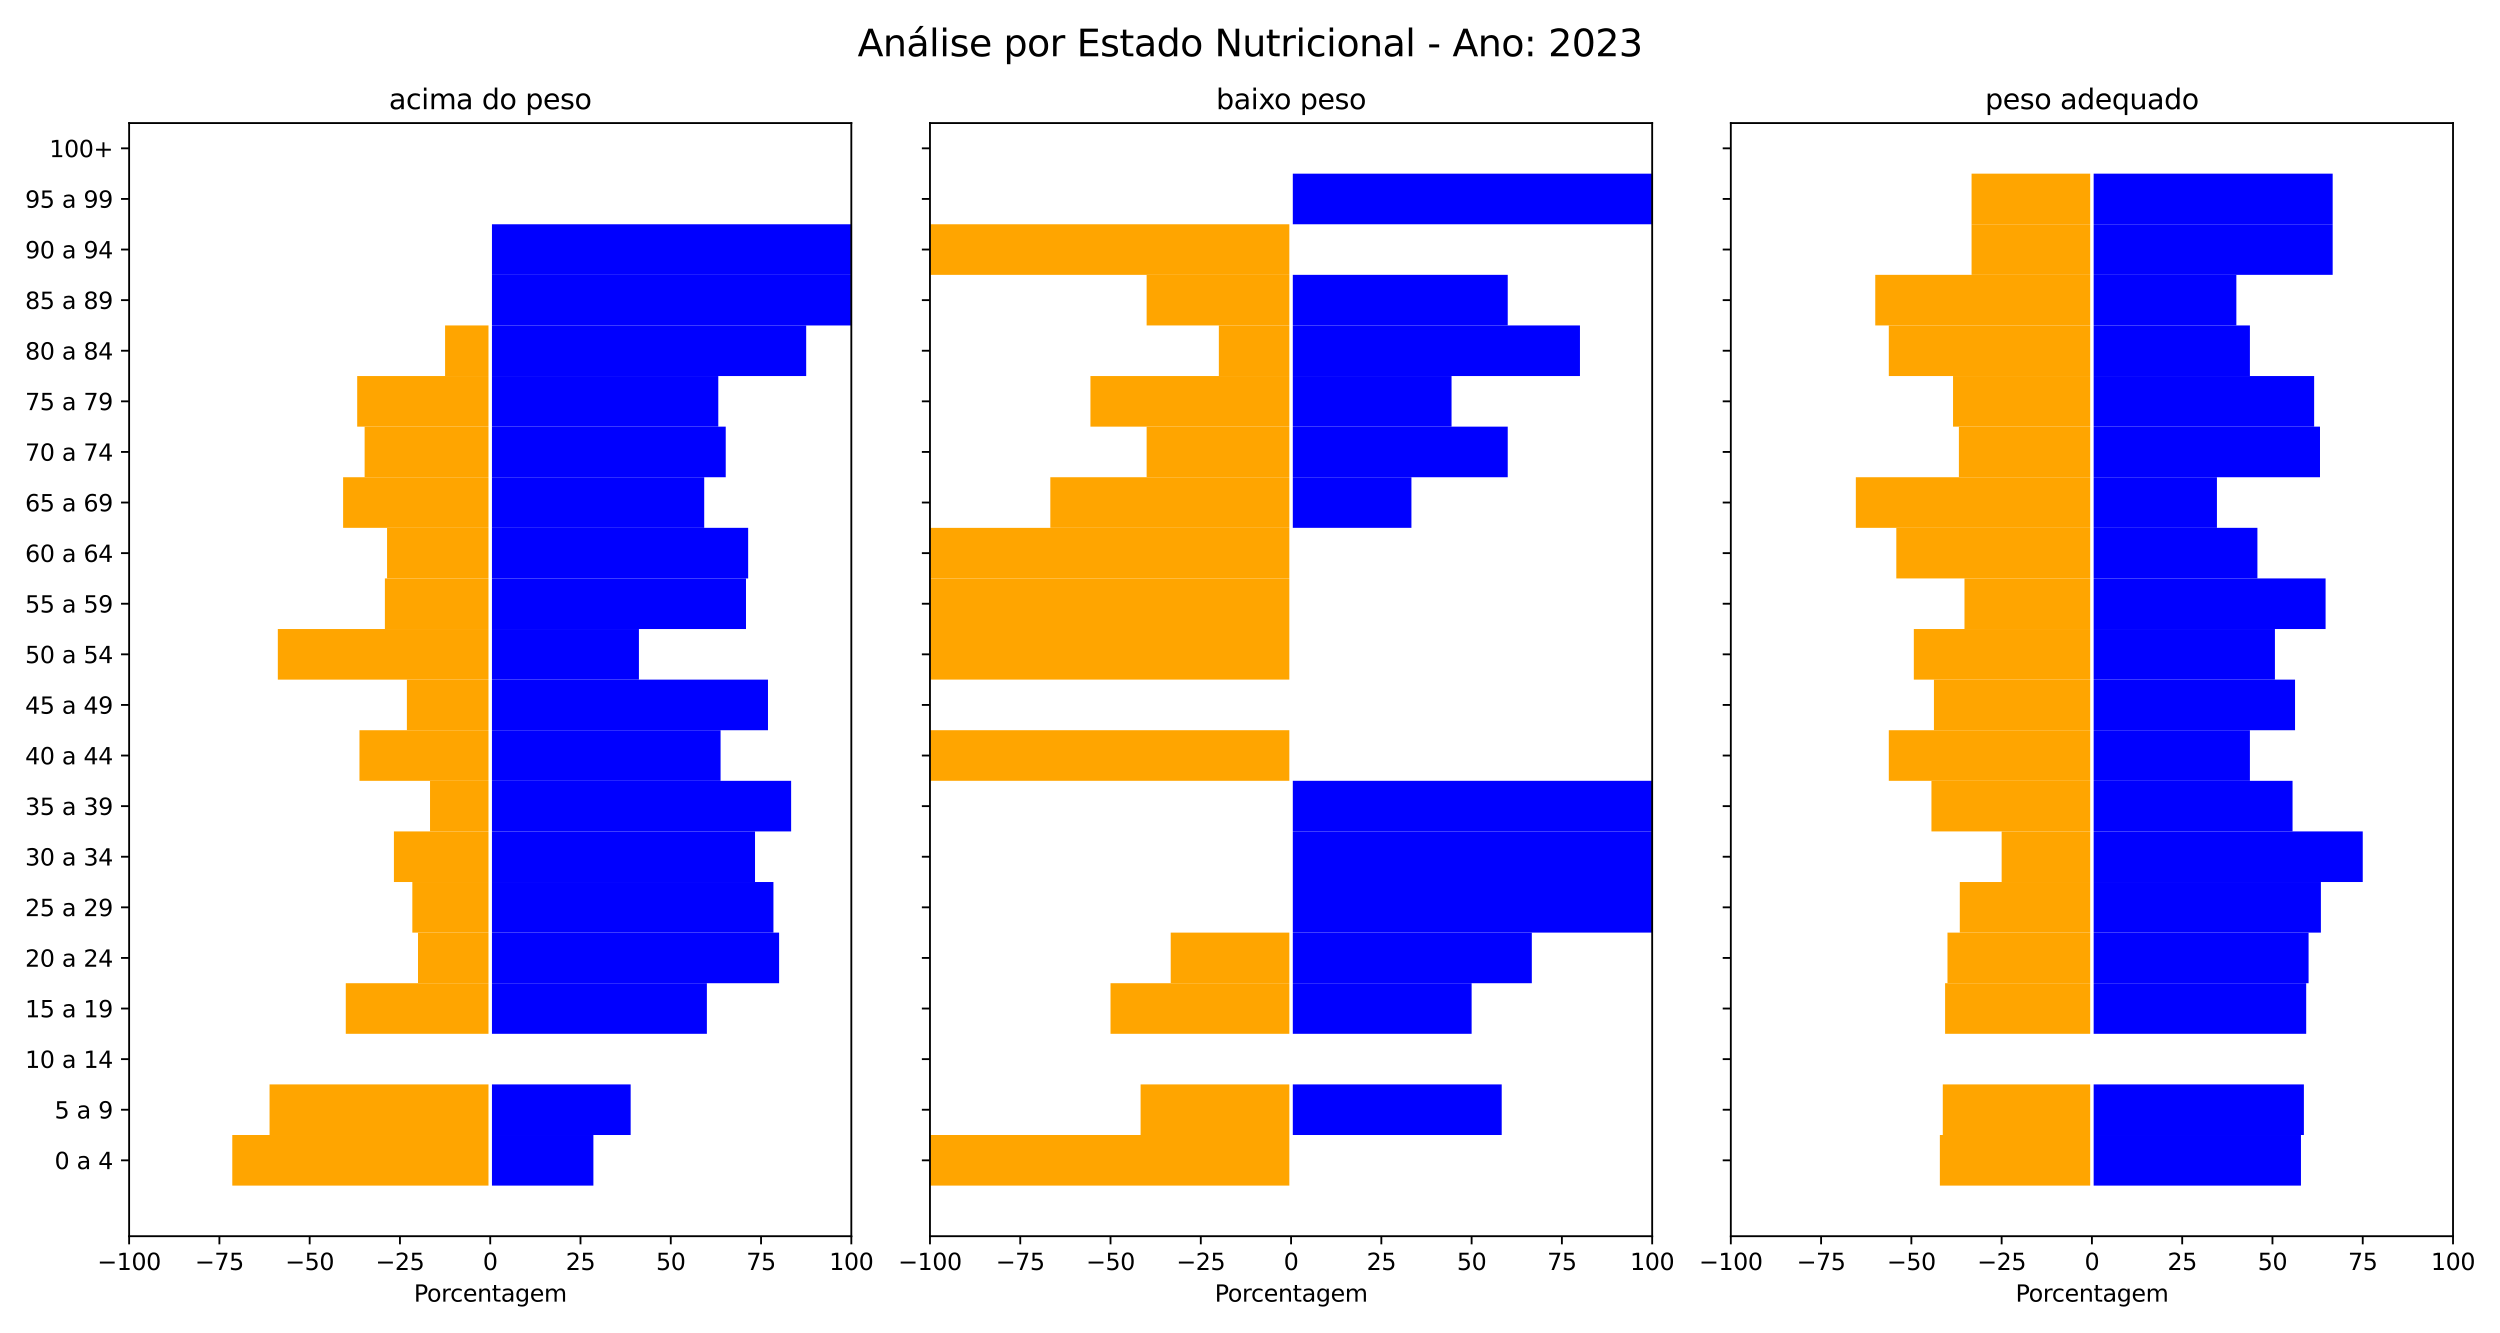 <?xml version="1.0" encoding="utf-8" standalone="no"?>
<!DOCTYPE svg PUBLIC "-//W3C//DTD SVG 1.1//EN"
  "http://www.w3.org/Graphics/SVG/1.1/DTD/svg11.dtd">
<svg xmlns:xlink="http://www.w3.org/1999/xlink" width="1080pt" height="576pt" viewBox="0 0 1080 576" xmlns="http://www.w3.org/2000/svg" version="1.1">
 <defs>
  <style type="text/css">*{stroke-linejoin: round; stroke-linecap: butt}</style>
 </defs>
 <g id="figure_1">
  <g id="patch_1">
   <path d="M 0 576 
L 1080 576 
L 1080 0 
L 0 0 
z
" style="fill: #ffffff"/>
  </g>
  <g id="axes_1">
   <g id="patch_2">
    <path d="M 55.78 534.04 
L 367.772 534.04 
L 367.772 53.16 
L 55.78 53.16 
z
" style="fill: #ffffff"/>
   </g>
   <g id="patch_3">
    <path d="M 211.776 512.182 
L 256.344 512.182 
L 256.344 490.324 
L 211.776 490.324 
z
" clip-path="url(#p6fe015c189)" style="fill: #0000ff"/>
   </g>
   <g id="patch_4">
    <path d="M 211.776 490.324 
L 272.443 490.324 
L 272.443 468.465 
L 211.776 468.465 
z
" clip-path="url(#p6fe015c189)" style="fill: #0000ff"/>
   </g>
   <g id="patch_5">
    <path d="M 0 0 
z
" clip-path="url(#p6fe015c189)" style="fill: #0000ff"/>
   </g>
   <g id="patch_6">
    <path d="M 211.776 446.607 
L 305.373 446.607 
L 305.373 424.749 
L 211.776 424.749 
z
" clip-path="url(#p6fe015c189)" style="fill: #0000ff"/>
   </g>
   <g id="patch_7">
    <path d="M 211.776 424.749 
L 336.572 424.749 
L 336.572 402.891 
L 211.776 402.891 
z
" clip-path="url(#p6fe015c189)" style="fill: #0000ff"/>
   </g>
   <g id="patch_8">
    <path d="M 211.776 402.891 
L 334.123 402.891 
L 334.123 381.033 
L 211.776 381.033 
z
" clip-path="url(#p6fe015c189)" style="fill: #0000ff"/>
   </g>
   <g id="patch_9">
    <path d="M 211.776 381.033 
L 326.168 381.033 
L 326.168 359.175 
L 211.776 359.175 
z
" clip-path="url(#p6fe015c189)" style="fill: #0000ff"/>
   </g>
   <g id="patch_10">
    <path d="M 211.776 359.175 
L 341.767 359.175 
L 341.767 337.316 
L 211.776 337.316 
z
" clip-path="url(#p6fe015c189)" style="fill: #0000ff"/>
   </g>
   <g id="patch_11">
    <path d="M 211.776 337.316 
L 311.286 337.316 
L 311.286 315.458 
L 211.776 315.458 
z
" clip-path="url(#p6fe015c189)" style="fill: #0000ff"/>
   </g>
   <g id="patch_12">
    <path d="M 211.776 315.458 
L 331.768 315.458 
L 331.768 293.6 
L 211.776 293.6 
z
" clip-path="url(#p6fe015c189)" style="fill: #0000ff"/>
   </g>
   <g id="patch_13">
    <path d="M 211.776 293.6 
L 276.015 293.6 
L 276.015 271.742 
L 211.776 271.742 
z
" clip-path="url(#p6fe015c189)" style="fill: #0000ff"/>
   </g>
   <g id="patch_14">
    <path d="M 211.776 271.742 
L 322.268 271.742 
L 322.268 249.884 
L 211.776 249.884 
z
" clip-path="url(#p6fe015c189)" style="fill: #0000ff"/>
   </g>
   <g id="patch_15">
    <path d="M 211.776 249.884 
L 323.204 249.884 
L 323.204 228.025 
L 211.776 228.025 
z
" clip-path="url(#p6fe015c189)" style="fill: #0000ff"/>
   </g>
   <g id="patch_16">
    <path d="M 211.776 228.025 
L 304.219 228.025 
L 304.219 206.167 
L 211.776 206.167 
z
" clip-path="url(#p6fe015c189)" style="fill: #0000ff"/>
   </g>
   <g id="patch_17">
    <path d="M 211.776 206.167 
L 313.516 206.167 
L 313.516 184.309 
L 211.776 184.309 
z
" clip-path="url(#p6fe015c189)" style="fill: #0000ff"/>
   </g>
   <g id="patch_18">
    <path d="M 211.776 184.309 
L 310.303 184.309 
L 310.303 162.451 
L 211.776 162.451 
z
" clip-path="url(#p6fe015c189)" style="fill: #0000ff"/>
   </g>
   <g id="patch_19">
    <path d="M 211.776 162.451 
L 348.272 162.451 
L 348.272 140.593 
L 211.776 140.593 
z
" clip-path="url(#p6fe015c189)" style="fill: #0000ff"/>
   </g>
   <g id="patch_20">
    <path d="M 211.776 140.593 
L 367.772 140.593 
L 367.772 118.735 
L 211.776 118.735 
z
" clip-path="url(#p6fe015c189)" style="fill: #0000ff"/>
   </g>
   <g id="patch_21">
    <path d="M 211.776 118.735 
L 367.772 118.735 
L 367.772 96.876 
L 211.776 96.876 
z
" clip-path="url(#p6fe015c189)" style="fill: #0000ff"/>
   </g>
   <g id="patch_22">
    <path d="M 0 0 
z
" clip-path="url(#p6fe015c189)" style="fill: #0000ff"/>
   </g>
   <g id="patch_23">
    <path d="M 0 0 
z
" clip-path="url(#p6fe015c189)" style="fill: #0000ff"/>
   </g>
   <g id="patch_24">
    <path d="M 211.776 512.182 
L 100.348 512.182 
L 100.348 490.324 
L 211.776 490.324 
z
" clip-path="url(#p6fe015c189)" style="fill: #ffa500"/>
   </g>
   <g id="patch_25">
    <path d="M 211.776 490.324 
L 116.447 490.324 
L 116.447 468.465 
L 211.776 468.465 
z
" clip-path="url(#p6fe015c189)" style="fill: #ffa500"/>
   </g>
   <g id="patch_26">
    <path d="M 0 0 
z
" clip-path="url(#p6fe015c189)" style="fill: #ffa500"/>
   </g>
   <g id="patch_27">
    <path d="M 211.776 446.607 
L 149.377 446.607 
L 149.377 424.749 
L 211.776 424.749 
z
" clip-path="url(#p6fe015c189)" style="fill: #ffa500"/>
   </g>
   <g id="patch_28">
    <path d="M 211.776 424.749 
L 180.577 424.749 
L 180.577 402.891 
L 211.776 402.891 
z
" clip-path="url(#p6fe015c189)" style="fill: #ffa500"/>
   </g>
   <g id="patch_29">
    <path d="M 211.776 402.891 
L 178.128 402.891 
L 178.128 381.033 
L 211.776 381.033 
z
" clip-path="url(#p6fe015c189)" style="fill: #ffa500"/>
   </g>
   <g id="patch_30">
    <path d="M 211.776 381.033 
L 170.172 381.033 
L 170.172 359.175 
L 211.776 359.175 
z
" clip-path="url(#p6fe015c189)" style="fill: #ffa500"/>
   </g>
   <g id="patch_31">
    <path d="M 211.776 359.175 
L 185.771 359.175 
L 185.771 337.316 
L 211.776 337.316 
z
" clip-path="url(#p6fe015c189)" style="fill: #ffa500"/>
   </g>
   <g id="patch_32">
    <path d="M 211.776 337.316 
L 155.29 337.316 
L 155.29 315.458 
L 211.776 315.458 
z
" clip-path="url(#p6fe015c189)" style="fill: #ffa500"/>
   </g>
   <g id="patch_33">
    <path d="M 211.776 315.458 
L 175.772 315.458 
L 175.772 293.6 
L 211.776 293.6 
z
" clip-path="url(#p6fe015c189)" style="fill: #ffa500"/>
   </g>
   <g id="patch_34">
    <path d="M 211.776 293.6 
L 120.019 293.6 
L 120.019 271.742 
L 211.776 271.742 
z
" clip-path="url(#p6fe015c189)" style="fill: #ffa500"/>
   </g>
   <g id="patch_35">
    <path d="M 211.776 271.742 
L 166.272 271.742 
L 166.272 249.884 
L 211.776 249.884 
z
" clip-path="url(#p6fe015c189)" style="fill: #ffa500"/>
   </g>
   <g id="patch_36">
    <path d="M 211.776 249.884 
L 167.208 249.884 
L 167.208 228.025 
L 211.776 228.025 
z
" clip-path="url(#p6fe015c189)" style="fill: #ffa500"/>
   </g>
   <g id="patch_37">
    <path d="M 211.776 228.025 
L 148.223 228.025 
L 148.223 206.167 
L 211.776 206.167 
z
" clip-path="url(#p6fe015c189)" style="fill: #ffa500"/>
   </g>
   <g id="patch_38">
    <path d="M 211.776 206.167 
L 157.52 206.167 
L 157.52 184.309 
L 211.776 184.309 
z
" clip-path="url(#p6fe015c189)" style="fill: #ffa500"/>
   </g>
   <g id="patch_39">
    <path d="M 211.776 184.309 
L 154.307 184.309 
L 154.307 162.451 
L 211.776 162.451 
z
" clip-path="url(#p6fe015c189)" style="fill: #ffa500"/>
   </g>
   <g id="patch_40">
    <path d="M 211.776 162.451 
L 192.276 162.451 
L 192.276 140.593 
L 211.776 140.593 
z
" clip-path="url(#p6fe015c189)" style="fill: #ffa500"/>
   </g>
   <g id="patch_41">
    <path d="M 211.776 140.593 
L 211.776 140.593 
L 211.776 118.735 
L 211.776 118.735 
z
" clip-path="url(#p6fe015c189)" style="fill: #ffa500"/>
   </g>
   <g id="patch_42">
    <path d="M 211.776 118.735 
L 211.776 118.735 
L 211.776 96.876 
L 211.776 96.876 
z
" clip-path="url(#p6fe015c189)" style="fill: #ffa500"/>
   </g>
   <g id="patch_43">
    <path d="M 0 0 
z
" clip-path="url(#p6fe015c189)" style="fill: #ffa500"/>
   </g>
   <g id="patch_44">
    <path d="M 0 0 
z
" clip-path="url(#p6fe015c189)" style="fill: #ffa500"/>
   </g>
   <g id="matplotlib.axis_1">
    <g id="xtick_1">
     <g id="line2d_1">
      <defs>
       <path id="m7889a7925a" d="M 0 0 
L 0 3.5 
" style="stroke: #000000; stroke-width: 0.8"/>
      </defs>
      <g>
       <use xlink:href="#m7889a7925a" x="55.78" y="534.04" style="stroke: #000000; stroke-width: 0.8"/>
      </g>
     </g>
     <g id="text_1">
      <!-- −100 -->
      <g transform="translate(42.046 548.638) scale(0.1 -0.1)">
       <defs>
        <path id="DejaVuSans-2212" d="M 678 2272 
L 4684 2272 
L 4684 1741 
L 678 1741 
L 678 2272 
z
" transform="scale(0.016)"/>
        <path id="DejaVuSans-31" d="M 794 531 
L 1825 531 
L 1825 4091 
L 703 3866 
L 703 4441 
L 1819 4666 
L 2450 4666 
L 2450 531 
L 3481 531 
L 3481 0 
L 794 0 
L 794 531 
z
" transform="scale(0.016)"/>
        <path id="DejaVuSans-30" d="M 2034 4250 
Q 1547 4250 1301 3770 
Q 1056 3291 1056 2328 
Q 1056 1369 1301 889 
Q 1547 409 2034 409 
Q 2525 409 2770 889 
Q 3016 1369 3016 2328 
Q 3016 3291 2770 3770 
Q 2525 4250 2034 4250 
z
M 2034 4750 
Q 2819 4750 3233 4129 
Q 3647 3509 3647 2328 
Q 3647 1150 3233 529 
Q 2819 -91 2034 -91 
Q 1250 -91 836 529 
Q 422 1150 422 2328 
Q 422 3509 836 4129 
Q 1250 4750 2034 4750 
z
" transform="scale(0.016)"/>
       </defs>
       <use xlink:href="#DejaVuSans-2212"/>
       <use xlink:href="#DejaVuSans-31" x="83.789"/>
       <use xlink:href="#DejaVuSans-30" x="147.412"/>
       <use xlink:href="#DejaVuSans-30" x="211.035"/>
      </g>
     </g>
    </g>
    <g id="xtick_2">
     <g id="line2d_2">
      <g>
       <use xlink:href="#m7889a7925a" x="94.779" y="534.04" style="stroke: #000000; stroke-width: 0.8"/>
      </g>
     </g>
     <g id="text_2">
      <!-- −75 -->
      <g transform="translate(84.227 548.638) scale(0.1 -0.1)">
       <defs>
        <path id="DejaVuSans-37" d="M 525 4666 
L 3525 4666 
L 3525 4397 
L 1831 0 
L 1172 0 
L 2766 4134 
L 525 4134 
L 525 4666 
z
" transform="scale(0.016)"/>
        <path id="DejaVuSans-35" d="M 691 4666 
L 3169 4666 
L 3169 4134 
L 1269 4134 
L 1269 2991 
Q 1406 3038 1543 3061 
Q 1681 3084 1819 3084 
Q 2600 3084 3056 2656 
Q 3513 2228 3513 1497 
Q 3513 744 3044 326 
Q 2575 -91 1722 -91 
Q 1428 -91 1123 -41 
Q 819 9 494 109 
L 494 744 
Q 775 591 1075 516 
Q 1375 441 1709 441 
Q 2250 441 2565 725 
Q 2881 1009 2881 1497 
Q 2881 1984 2565 2268 
Q 2250 2553 1709 2553 
Q 1456 2553 1204 2497 
Q 953 2441 691 2322 
L 691 4666 
z
" transform="scale(0.016)"/>
       </defs>
       <use xlink:href="#DejaVuSans-2212"/>
       <use xlink:href="#DejaVuSans-37" x="83.789"/>
       <use xlink:href="#DejaVuSans-35" x="147.412"/>
      </g>
     </g>
    </g>
    <g id="xtick_3">
     <g id="line2d_3">
      <g>
       <use xlink:href="#m7889a7925a" x="133.778" y="534.04" style="stroke: #000000; stroke-width: 0.8"/>
      </g>
     </g>
     <g id="text_3">
      <!-- −50 -->
      <g transform="translate(123.226 548.638) scale(0.1 -0.1)">
       <use xlink:href="#DejaVuSans-2212"/>
       <use xlink:href="#DejaVuSans-35" x="83.789"/>
       <use xlink:href="#DejaVuSans-30" x="147.412"/>
      </g>
     </g>
    </g>
    <g id="xtick_4">
     <g id="line2d_4">
      <g>
       <use xlink:href="#m7889a7925a" x="172.777" y="534.04" style="stroke: #000000; stroke-width: 0.8"/>
      </g>
     </g>
     <g id="text_4">
      <!-- −25 -->
      <g transform="translate(162.225 548.638) scale(0.1 -0.1)">
       <defs>
        <path id="DejaVuSans-32" d="M 1228 531 
L 3431 531 
L 3431 0 
L 469 0 
L 469 531 
Q 828 903 1448 1529 
Q 2069 2156 2228 2338 
Q 2531 2678 2651 2914 
Q 2772 3150 2772 3378 
Q 2772 3750 2511 3984 
Q 2250 4219 1831 4219 
Q 1534 4219 1204 4116 
Q 875 4013 500 3803 
L 500 4441 
Q 881 4594 1212 4672 
Q 1544 4750 1819 4750 
Q 2544 4750 2975 4387 
Q 3406 4025 3406 3419 
Q 3406 3131 3298 2873 
Q 3191 2616 2906 2266 
Q 2828 2175 2409 1742 
Q 1991 1309 1228 531 
z
" transform="scale(0.016)"/>
       </defs>
       <use xlink:href="#DejaVuSans-2212"/>
       <use xlink:href="#DejaVuSans-32" x="83.789"/>
       <use xlink:href="#DejaVuSans-35" x="147.412"/>
      </g>
     </g>
    </g>
    <g id="xtick_5">
     <g id="line2d_5">
      <g>
       <use xlink:href="#m7889a7925a" x="211.776" y="534.04" style="stroke: #000000; stroke-width: 0.8"/>
      </g>
     </g>
     <g id="text_5">
      <!-- 0 -->
      <g transform="translate(208.595 548.638) scale(0.1 -0.1)">
       <use xlink:href="#DejaVuSans-30"/>
      </g>
     </g>
    </g>
    <g id="xtick_6">
     <g id="line2d_6">
      <g>
       <use xlink:href="#m7889a7925a" x="250.775" y="534.04" style="stroke: #000000; stroke-width: 0.8"/>
      </g>
     </g>
     <g id="text_6">
      <!-- 25 -->
      <g transform="translate(244.412 548.638) scale(0.1 -0.1)">
       <use xlink:href="#DejaVuSans-32"/>
       <use xlink:href="#DejaVuSans-35" x="63.623"/>
      </g>
     </g>
    </g>
    <g id="xtick_7">
     <g id="line2d_7">
      <g>
       <use xlink:href="#m7889a7925a" x="289.774" y="534.04" style="stroke: #000000; stroke-width: 0.8"/>
      </g>
     </g>
     <g id="text_7">
      <!-- 50 -->
      <g transform="translate(283.411 548.638) scale(0.1 -0.1)">
       <use xlink:href="#DejaVuSans-35"/>
       <use xlink:href="#DejaVuSans-30" x="63.623"/>
      </g>
     </g>
    </g>
    <g id="xtick_8">
     <g id="line2d_8">
      <g>
       <use xlink:href="#m7889a7925a" x="328.773" y="534.04" style="stroke: #000000; stroke-width: 0.8"/>
      </g>
     </g>
     <g id="text_8">
      <!-- 75 -->
      <g transform="translate(322.41 548.638) scale(0.1 -0.1)">
       <use xlink:href="#DejaVuSans-37"/>
       <use xlink:href="#DejaVuSans-35" x="63.623"/>
      </g>
     </g>
    </g>
    <g id="xtick_9">
     <g id="line2d_9">
      <g>
       <use xlink:href="#m7889a7925a" x="367.772" y="534.04" style="stroke: #000000; stroke-width: 0.8"/>
      </g>
     </g>
     <g id="text_9">
      <!-- 100 -->
      <g transform="translate(358.228 548.638) scale(0.1 -0.1)">
       <use xlink:href="#DejaVuSans-31"/>
       <use xlink:href="#DejaVuSans-30" x="63.623"/>
       <use xlink:href="#DejaVuSans-30" x="127.246"/>
      </g>
     </g>
    </g>
    <g id="text_10">
     <!-- Porcentagem -->
     <g transform="translate(178.8 562.317) scale(0.1 -0.1)">
      <defs>
       <path id="DejaVuSans-50" d="M 1259 4147 
L 1259 2394 
L 2053 2394 
Q 2494 2394 2734 2622 
Q 2975 2850 2975 3272 
Q 2975 3691 2734 3919 
Q 2494 4147 2053 4147 
L 1259 4147 
z
M 628 4666 
L 2053 4666 
Q 2838 4666 3239 4311 
Q 3641 3956 3641 3272 
Q 3641 2581 3239 2228 
Q 2838 1875 2053 1875 
L 1259 1875 
L 1259 0 
L 628 0 
L 628 4666 
z
" transform="scale(0.016)"/>
       <path id="DejaVuSans-6f" d="M 1959 3097 
Q 1497 3097 1228 2736 
Q 959 2375 959 1747 
Q 959 1119 1226 758 
Q 1494 397 1959 397 
Q 2419 397 2687 759 
Q 2956 1122 2956 1747 
Q 2956 2369 2687 2733 
Q 2419 3097 1959 3097 
z
M 1959 3584 
Q 2709 3584 3137 3096 
Q 3566 2609 3566 1747 
Q 3566 888 3137 398 
Q 2709 -91 1959 -91 
Q 1206 -91 779 398 
Q 353 888 353 1747 
Q 353 2609 779 3096 
Q 1206 3584 1959 3584 
z
" transform="scale(0.016)"/>
       <path id="DejaVuSans-72" d="M 2631 2963 
Q 2534 3019 2420 3045 
Q 2306 3072 2169 3072 
Q 1681 3072 1420 2755 
Q 1159 2438 1159 1844 
L 1159 0 
L 581 0 
L 581 3500 
L 1159 3500 
L 1159 2956 
Q 1341 3275 1631 3429 
Q 1922 3584 2338 3584 
Q 2397 3584 2469 3576 
Q 2541 3569 2628 3553 
L 2631 2963 
z
" transform="scale(0.016)"/>
       <path id="DejaVuSans-63" d="M 3122 3366 
L 3122 2828 
Q 2878 2963 2633 3030 
Q 2388 3097 2138 3097 
Q 1578 3097 1268 2742 
Q 959 2388 959 1747 
Q 959 1106 1268 751 
Q 1578 397 2138 397 
Q 2388 397 2633 464 
Q 2878 531 3122 666 
L 3122 134 
Q 2881 22 2623 -34 
Q 2366 -91 2075 -91 
Q 1284 -91 818 406 
Q 353 903 353 1747 
Q 353 2603 823 3093 
Q 1294 3584 2113 3584 
Q 2378 3584 2631 3529 
Q 2884 3475 3122 3366 
z
" transform="scale(0.016)"/>
       <path id="DejaVuSans-65" d="M 3597 1894 
L 3597 1613 
L 953 1613 
Q 991 1019 1311 708 
Q 1631 397 2203 397 
Q 2534 397 2845 478 
Q 3156 559 3463 722 
L 3463 178 
Q 3153 47 2828 -22 
Q 2503 -91 2169 -91 
Q 1331 -91 842 396 
Q 353 884 353 1716 
Q 353 2575 817 3079 
Q 1281 3584 2069 3584 
Q 2775 3584 3186 3129 
Q 3597 2675 3597 1894 
z
M 3022 2063 
Q 3016 2534 2758 2815 
Q 2500 3097 2075 3097 
Q 1594 3097 1305 2825 
Q 1016 2553 972 2059 
L 3022 2063 
z
" transform="scale(0.016)"/>
       <path id="DejaVuSans-6e" d="M 3513 2113 
L 3513 0 
L 2938 0 
L 2938 2094 
Q 2938 2591 2744 2837 
Q 2550 3084 2163 3084 
Q 1697 3084 1428 2787 
Q 1159 2491 1159 1978 
L 1159 0 
L 581 0 
L 581 3500 
L 1159 3500 
L 1159 2956 
Q 1366 3272 1645 3428 
Q 1925 3584 2291 3584 
Q 2894 3584 3203 3211 
Q 3513 2838 3513 2113 
z
" transform="scale(0.016)"/>
       <path id="DejaVuSans-74" d="M 1172 4494 
L 1172 3500 
L 2356 3500 
L 2356 3053 
L 1172 3053 
L 1172 1153 
Q 1172 725 1289 603 
Q 1406 481 1766 481 
L 2356 481 
L 2356 0 
L 1766 0 
Q 1100 0 847 248 
Q 594 497 594 1153 
L 594 3053 
L 172 3053 
L 172 3500 
L 594 3500 
L 594 4494 
L 1172 4494 
z
" transform="scale(0.016)"/>
       <path id="DejaVuSans-61" d="M 2194 1759 
Q 1497 1759 1228 1600 
Q 959 1441 959 1056 
Q 959 750 1161 570 
Q 1363 391 1709 391 
Q 2188 391 2477 730 
Q 2766 1069 2766 1631 
L 2766 1759 
L 2194 1759 
z
M 3341 1997 
L 3341 0 
L 2766 0 
L 2766 531 
Q 2569 213 2275 61 
Q 1981 -91 1556 -91 
Q 1019 -91 701 211 
Q 384 513 384 1019 
Q 384 1609 779 1909 
Q 1175 2209 1959 2209 
L 2766 2209 
L 2766 2266 
Q 2766 2663 2505 2880 
Q 2244 3097 1772 3097 
Q 1472 3097 1187 3025 
Q 903 2953 641 2809 
L 641 3341 
Q 956 3463 1253 3523 
Q 1550 3584 1831 3584 
Q 2591 3584 2966 3190 
Q 3341 2797 3341 1997 
z
" transform="scale(0.016)"/>
       <path id="DejaVuSans-67" d="M 2906 1791 
Q 2906 2416 2648 2759 
Q 2391 3103 1925 3103 
Q 1463 3103 1205 2759 
Q 947 2416 947 1791 
Q 947 1169 1205 825 
Q 1463 481 1925 481 
Q 2391 481 2648 825 
Q 2906 1169 2906 1791 
z
M 3481 434 
Q 3481 -459 3084 -895 
Q 2688 -1331 1869 -1331 
Q 1566 -1331 1297 -1286 
Q 1028 -1241 775 -1147 
L 775 -588 
Q 1028 -725 1275 -790 
Q 1522 -856 1778 -856 
Q 2344 -856 2625 -561 
Q 2906 -266 2906 331 
L 2906 616 
Q 2728 306 2450 153 
Q 2172 0 1784 0 
Q 1141 0 747 490 
Q 353 981 353 1791 
Q 353 2603 747 3093 
Q 1141 3584 1784 3584 
Q 2172 3584 2450 3431 
Q 2728 3278 2906 2969 
L 2906 3500 
L 3481 3500 
L 3481 434 
z
" transform="scale(0.016)"/>
       <path id="DejaVuSans-6d" d="M 3328 2828 
Q 3544 3216 3844 3400 
Q 4144 3584 4550 3584 
Q 5097 3584 5394 3201 
Q 5691 2819 5691 2113 
L 5691 0 
L 5113 0 
L 5113 2094 
Q 5113 2597 4934 2840 
Q 4756 3084 4391 3084 
Q 3944 3084 3684 2787 
Q 3425 2491 3425 1978 
L 3425 0 
L 2847 0 
L 2847 2094 
Q 2847 2600 2669 2842 
Q 2491 3084 2119 3084 
Q 1678 3084 1418 2786 
Q 1159 2488 1159 1978 
L 1159 0 
L 581 0 
L 581 3500 
L 1159 3500 
L 1159 2956 
Q 1356 3278 1631 3431 
Q 1906 3584 2284 3584 
Q 2666 3584 2933 3390 
Q 3200 3197 3328 2828 
z
" transform="scale(0.016)"/>
      </defs>
      <use xlink:href="#DejaVuSans-50"/>
      <use xlink:href="#DejaVuSans-6f" x="56.678"/>
      <use xlink:href="#DejaVuSans-72" x="117.859"/>
      <use xlink:href="#DejaVuSans-63" x="156.723"/>
      <use xlink:href="#DejaVuSans-65" x="211.703"/>
      <use xlink:href="#DejaVuSans-6e" x="273.227"/>
      <use xlink:href="#DejaVuSans-74" x="336.605"/>
      <use xlink:href="#DejaVuSans-61" x="375.814"/>
      <use xlink:href="#DejaVuSans-67" x="437.094"/>
      <use xlink:href="#DejaVuSans-65" x="500.57"/>
      <use xlink:href="#DejaVuSans-6d" x="562.094"/>
     </g>
    </g>
   </g>
   <g id="matplotlib.axis_2">
    <g id="ytick_1">
     <g id="line2d_10">
      <defs>
       <path id="m8641b5da39" d="M 0 0 
L -3.5 0 
" style="stroke: #000000; stroke-width: 0.8"/>
      </defs>
      <g>
       <use xlink:href="#m8641b5da39" x="55.78" y="501.253" style="stroke: #000000; stroke-width: 0.8"/>
      </g>
     </g>
     <g id="text_11">
      <!-- 0 a 4 -->
      <g transform="translate(23.571 505.052) scale(0.1 -0.1)">
       <defs>
        <path id="DejaVuSans-20" transform="scale(0.016)"/>
        <path id="DejaVuSans-34" d="M 2419 4116 
L 825 1625 
L 2419 1625 
L 2419 4116 
z
M 2253 4666 
L 3047 4666 
L 3047 1625 
L 3713 1625 
L 3713 1100 
L 3047 1100 
L 3047 0 
L 2419 0 
L 2419 1100 
L 313 1100 
L 313 1709 
L 2253 4666 
z
" transform="scale(0.016)"/>
       </defs>
       <use xlink:href="#DejaVuSans-30"/>
       <use xlink:href="#DejaVuSans-20" x="63.623"/>
       <use xlink:href="#DejaVuSans-61" x="95.41"/>
       <use xlink:href="#DejaVuSans-20" x="156.689"/>
       <use xlink:href="#DejaVuSans-34" x="188.477"/>
      </g>
     </g>
    </g>
    <g id="ytick_2">
     <g id="line2d_11">
      <g>
       <use xlink:href="#m8641b5da39" x="55.78" y="479.395" style="stroke: #000000; stroke-width: 0.8"/>
      </g>
     </g>
     <g id="text_12">
      <!-- 5 a 9 -->
      <g transform="translate(23.571 483.194) scale(0.1 -0.1)">
       <defs>
        <path id="DejaVuSans-39" d="M 703 97 
L 703 672 
Q 941 559 1184 500 
Q 1428 441 1663 441 
Q 2288 441 2617 861 
Q 2947 1281 2994 2138 
Q 2813 1869 2534 1725 
Q 2256 1581 1919 1581 
Q 1219 1581 811 2004 
Q 403 2428 403 3163 
Q 403 3881 828 4315 
Q 1253 4750 1959 4750 
Q 2769 4750 3195 4129 
Q 3622 3509 3622 2328 
Q 3622 1225 3098 567 
Q 2575 -91 1691 -91 
Q 1453 -91 1209 -44 
Q 966 3 703 97 
z
M 1959 2075 
Q 2384 2075 2632 2365 
Q 2881 2656 2881 3163 
Q 2881 3666 2632 3958 
Q 2384 4250 1959 4250 
Q 1534 4250 1286 3958 
Q 1038 3666 1038 3163 
Q 1038 2656 1286 2365 
Q 1534 2075 1959 2075 
z
" transform="scale(0.016)"/>
       </defs>
       <use xlink:href="#DejaVuSans-35"/>
       <use xlink:href="#DejaVuSans-20" x="63.623"/>
       <use xlink:href="#DejaVuSans-61" x="95.41"/>
       <use xlink:href="#DejaVuSans-20" x="156.689"/>
       <use xlink:href="#DejaVuSans-39" x="188.477"/>
      </g>
     </g>
    </g>
    <g id="ytick_3">
     <g id="line2d_12">
      <g>
       <use xlink:href="#m8641b5da39" x="55.78" y="457.536" style="stroke: #000000; stroke-width: 0.8"/>
      </g>
     </g>
     <g id="text_13">
      <!-- 10 a 14 -->
      <g transform="translate(10.846 461.336) scale(0.1 -0.1)">
       <use xlink:href="#DejaVuSans-31"/>
       <use xlink:href="#DejaVuSans-30" x="63.623"/>
       <use xlink:href="#DejaVuSans-20" x="127.246"/>
       <use xlink:href="#DejaVuSans-61" x="159.033"/>
       <use xlink:href="#DejaVuSans-20" x="220.312"/>
       <use xlink:href="#DejaVuSans-31" x="252.1"/>
       <use xlink:href="#DejaVuSans-34" x="315.723"/>
      </g>
     </g>
    </g>
    <g id="ytick_4">
     <g id="line2d_13">
      <g>
       <use xlink:href="#m8641b5da39" x="55.78" y="435.678" style="stroke: #000000; stroke-width: 0.8"/>
      </g>
     </g>
     <g id="text_14">
      <!-- 15 a 19 -->
      <g transform="translate(10.846 439.477) scale(0.1 -0.1)">
       <use xlink:href="#DejaVuSans-31"/>
       <use xlink:href="#DejaVuSans-35" x="63.623"/>
       <use xlink:href="#DejaVuSans-20" x="127.246"/>
       <use xlink:href="#DejaVuSans-61" x="159.033"/>
       <use xlink:href="#DejaVuSans-20" x="220.312"/>
       <use xlink:href="#DejaVuSans-31" x="252.1"/>
       <use xlink:href="#DejaVuSans-39" x="315.723"/>
      </g>
     </g>
    </g>
    <g id="ytick_5">
     <g id="line2d_14">
      <g>
       <use xlink:href="#m8641b5da39" x="55.78" y="413.82" style="stroke: #000000; stroke-width: 0.8"/>
      </g>
     </g>
     <g id="text_15">
      <!-- 20 a 24 -->
      <g transform="translate(10.846 417.619) scale(0.1 -0.1)">
       <use xlink:href="#DejaVuSans-32"/>
       <use xlink:href="#DejaVuSans-30" x="63.623"/>
       <use xlink:href="#DejaVuSans-20" x="127.246"/>
       <use xlink:href="#DejaVuSans-61" x="159.033"/>
       <use xlink:href="#DejaVuSans-20" x="220.312"/>
       <use xlink:href="#DejaVuSans-32" x="252.1"/>
       <use xlink:href="#DejaVuSans-34" x="315.723"/>
      </g>
     </g>
    </g>
    <g id="ytick_6">
     <g id="line2d_15">
      <g>
       <use xlink:href="#m8641b5da39" x="55.78" y="391.962" style="stroke: #000000; stroke-width: 0.8"/>
      </g>
     </g>
     <g id="text_16">
      <!-- 25 a 29 -->
      <g transform="translate(10.846 395.761) scale(0.1 -0.1)">
       <use xlink:href="#DejaVuSans-32"/>
       <use xlink:href="#DejaVuSans-35" x="63.623"/>
       <use xlink:href="#DejaVuSans-20" x="127.246"/>
       <use xlink:href="#DejaVuSans-61" x="159.033"/>
       <use xlink:href="#DejaVuSans-20" x="220.312"/>
       <use xlink:href="#DejaVuSans-32" x="252.1"/>
       <use xlink:href="#DejaVuSans-39" x="315.723"/>
      </g>
     </g>
    </g>
    <g id="ytick_7">
     <g id="line2d_16">
      <g>
       <use xlink:href="#m8641b5da39" x="55.78" y="370.104" style="stroke: #000000; stroke-width: 0.8"/>
      </g>
     </g>
     <g id="text_17">
      <!-- 30 a 34 -->
      <g transform="translate(10.846 373.903) scale(0.1 -0.1)">
       <defs>
        <path id="DejaVuSans-33" d="M 2597 2516 
Q 3050 2419 3304 2112 
Q 3559 1806 3559 1356 
Q 3559 666 3084 287 
Q 2609 -91 1734 -91 
Q 1441 -91 1130 -33 
Q 819 25 488 141 
L 488 750 
Q 750 597 1062 519 
Q 1375 441 1716 441 
Q 2309 441 2620 675 
Q 2931 909 2931 1356 
Q 2931 1769 2642 2001 
Q 2353 2234 1838 2234 
L 1294 2234 
L 1294 2753 
L 1863 2753 
Q 2328 2753 2575 2939 
Q 2822 3125 2822 3475 
Q 2822 3834 2567 4026 
Q 2313 4219 1838 4219 
Q 1578 4219 1281 4162 
Q 984 4106 628 3988 
L 628 4550 
Q 988 4650 1302 4700 
Q 1616 4750 1894 4750 
Q 2613 4750 3031 4423 
Q 3450 4097 3450 3541 
Q 3450 3153 3228 2886 
Q 3006 2619 2597 2516 
z
" transform="scale(0.016)"/>
       </defs>
       <use xlink:href="#DejaVuSans-33"/>
       <use xlink:href="#DejaVuSans-30" x="63.623"/>
       <use xlink:href="#DejaVuSans-20" x="127.246"/>
       <use xlink:href="#DejaVuSans-61" x="159.033"/>
       <use xlink:href="#DejaVuSans-20" x="220.312"/>
       <use xlink:href="#DejaVuSans-33" x="252.1"/>
       <use xlink:href="#DejaVuSans-34" x="315.723"/>
      </g>
     </g>
    </g>
    <g id="ytick_8">
     <g id="line2d_17">
      <g>
       <use xlink:href="#m8641b5da39" x="55.78" y="348.245" style="stroke: #000000; stroke-width: 0.8"/>
      </g>
     </g>
     <g id="text_18">
      <!-- 35 a 39 -->
      <g transform="translate(10.846 352.045) scale(0.1 -0.1)">
       <use xlink:href="#DejaVuSans-33"/>
       <use xlink:href="#DejaVuSans-35" x="63.623"/>
       <use xlink:href="#DejaVuSans-20" x="127.246"/>
       <use xlink:href="#DejaVuSans-61" x="159.033"/>
       <use xlink:href="#DejaVuSans-20" x="220.312"/>
       <use xlink:href="#DejaVuSans-33" x="252.1"/>
       <use xlink:href="#DejaVuSans-39" x="315.723"/>
      </g>
     </g>
    </g>
    <g id="ytick_9">
     <g id="line2d_18">
      <g>
       <use xlink:href="#m8641b5da39" x="55.78" y="326.387" style="stroke: #000000; stroke-width: 0.8"/>
      </g>
     </g>
     <g id="text_19">
      <!-- 40 a 44 -->
      <g transform="translate(10.846 330.186) scale(0.1 -0.1)">
       <use xlink:href="#DejaVuSans-34"/>
       <use xlink:href="#DejaVuSans-30" x="63.623"/>
       <use xlink:href="#DejaVuSans-20" x="127.246"/>
       <use xlink:href="#DejaVuSans-61" x="159.033"/>
       <use xlink:href="#DejaVuSans-20" x="220.312"/>
       <use xlink:href="#DejaVuSans-34" x="252.1"/>
       <use xlink:href="#DejaVuSans-34" x="315.723"/>
      </g>
     </g>
    </g>
    <g id="ytick_10">
     <g id="line2d_19">
      <g>
       <use xlink:href="#m8641b5da39" x="55.78" y="304.529" style="stroke: #000000; stroke-width: 0.8"/>
      </g>
     </g>
     <g id="text_20">
      <!-- 45 a 49 -->
      <g transform="translate(10.846 308.328) scale(0.1 -0.1)">
       <use xlink:href="#DejaVuSans-34"/>
       <use xlink:href="#DejaVuSans-35" x="63.623"/>
       <use xlink:href="#DejaVuSans-20" x="127.246"/>
       <use xlink:href="#DejaVuSans-61" x="159.033"/>
       <use xlink:href="#DejaVuSans-20" x="220.312"/>
       <use xlink:href="#DejaVuSans-34" x="252.1"/>
       <use xlink:href="#DejaVuSans-39" x="315.723"/>
      </g>
     </g>
    </g>
    <g id="ytick_11">
     <g id="line2d_20">
      <g>
       <use xlink:href="#m8641b5da39" x="55.78" y="282.671" style="stroke: #000000; stroke-width: 0.8"/>
      </g>
     </g>
     <g id="text_21">
      <!-- 50 a 54 -->
      <g transform="translate(10.846 286.47) scale(0.1 -0.1)">
       <use xlink:href="#DejaVuSans-35"/>
       <use xlink:href="#DejaVuSans-30" x="63.623"/>
       <use xlink:href="#DejaVuSans-20" x="127.246"/>
       <use xlink:href="#DejaVuSans-61" x="159.033"/>
       <use xlink:href="#DejaVuSans-20" x="220.312"/>
       <use xlink:href="#DejaVuSans-35" x="252.1"/>
       <use xlink:href="#DejaVuSans-34" x="315.723"/>
      </g>
     </g>
    </g>
    <g id="ytick_12">
     <g id="line2d_21">
      <g>
       <use xlink:href="#m8641b5da39" x="55.78" y="260.813" style="stroke: #000000; stroke-width: 0.8"/>
      </g>
     </g>
     <g id="text_22">
      <!-- 55 a 59 -->
      <g transform="translate(10.846 264.612) scale(0.1 -0.1)">
       <use xlink:href="#DejaVuSans-35"/>
       <use xlink:href="#DejaVuSans-35" x="63.623"/>
       <use xlink:href="#DejaVuSans-20" x="127.246"/>
       <use xlink:href="#DejaVuSans-61" x="159.033"/>
       <use xlink:href="#DejaVuSans-20" x="220.312"/>
       <use xlink:href="#DejaVuSans-35" x="252.1"/>
       <use xlink:href="#DejaVuSans-39" x="315.723"/>
      </g>
     </g>
    </g>
    <g id="ytick_13">
     <g id="line2d_22">
      <g>
       <use xlink:href="#m8641b5da39" x="55.78" y="238.955" style="stroke: #000000; stroke-width: 0.8"/>
      </g>
     </g>
     <g id="text_23">
      <!-- 60 a 64 -->
      <g transform="translate(10.846 242.754) scale(0.1 -0.1)">
       <defs>
        <path id="DejaVuSans-36" d="M 2113 2584 
Q 1688 2584 1439 2293 
Q 1191 2003 1191 1497 
Q 1191 994 1439 701 
Q 1688 409 2113 409 
Q 2538 409 2786 701 
Q 3034 994 3034 1497 
Q 3034 2003 2786 2293 
Q 2538 2584 2113 2584 
z
M 3366 4563 
L 3366 3988 
Q 3128 4100 2886 4159 
Q 2644 4219 2406 4219 
Q 1781 4219 1451 3797 
Q 1122 3375 1075 2522 
Q 1259 2794 1537 2939 
Q 1816 3084 2150 3084 
Q 2853 3084 3261 2657 
Q 3669 2231 3669 1497 
Q 3669 778 3244 343 
Q 2819 -91 2113 -91 
Q 1303 -91 875 529 
Q 447 1150 447 2328 
Q 447 3434 972 4092 
Q 1497 4750 2381 4750 
Q 2619 4750 2861 4703 
Q 3103 4656 3366 4563 
z
" transform="scale(0.016)"/>
       </defs>
       <use xlink:href="#DejaVuSans-36"/>
       <use xlink:href="#DejaVuSans-30" x="63.623"/>
       <use xlink:href="#DejaVuSans-20" x="127.246"/>
       <use xlink:href="#DejaVuSans-61" x="159.033"/>
       <use xlink:href="#DejaVuSans-20" x="220.312"/>
       <use xlink:href="#DejaVuSans-36" x="252.1"/>
       <use xlink:href="#DejaVuSans-34" x="315.723"/>
      </g>
     </g>
    </g>
    <g id="ytick_14">
     <g id="line2d_23">
      <g>
       <use xlink:href="#m8641b5da39" x="55.78" y="217.096" style="stroke: #000000; stroke-width: 0.8"/>
      </g>
     </g>
     <g id="text_24">
      <!-- 65 a 69 -->
      <g transform="translate(10.846 220.896) scale(0.1 -0.1)">
       <use xlink:href="#DejaVuSans-36"/>
       <use xlink:href="#DejaVuSans-35" x="63.623"/>
       <use xlink:href="#DejaVuSans-20" x="127.246"/>
       <use xlink:href="#DejaVuSans-61" x="159.033"/>
       <use xlink:href="#DejaVuSans-20" x="220.312"/>
       <use xlink:href="#DejaVuSans-36" x="252.1"/>
       <use xlink:href="#DejaVuSans-39" x="315.723"/>
      </g>
     </g>
    </g>
    <g id="ytick_15">
     <g id="line2d_24">
      <g>
       <use xlink:href="#m8641b5da39" x="55.78" y="195.238" style="stroke: #000000; stroke-width: 0.8"/>
      </g>
     </g>
     <g id="text_25">
      <!-- 70 a 74 -->
      <g transform="translate(10.846 199.037) scale(0.1 -0.1)">
       <use xlink:href="#DejaVuSans-37"/>
       <use xlink:href="#DejaVuSans-30" x="63.623"/>
       <use xlink:href="#DejaVuSans-20" x="127.246"/>
       <use xlink:href="#DejaVuSans-61" x="159.033"/>
       <use xlink:href="#DejaVuSans-20" x="220.312"/>
       <use xlink:href="#DejaVuSans-37" x="252.1"/>
       <use xlink:href="#DejaVuSans-34" x="315.723"/>
      </g>
     </g>
    </g>
    <g id="ytick_16">
     <g id="line2d_25">
      <g>
       <use xlink:href="#m8641b5da39" x="55.78" y="173.38" style="stroke: #000000; stroke-width: 0.8"/>
      </g>
     </g>
     <g id="text_26">
      <!-- 75 a 79 -->
      <g transform="translate(10.846 177.179) scale(0.1 -0.1)">
       <use xlink:href="#DejaVuSans-37"/>
       <use xlink:href="#DejaVuSans-35" x="63.623"/>
       <use xlink:href="#DejaVuSans-20" x="127.246"/>
       <use xlink:href="#DejaVuSans-61" x="159.033"/>
       <use xlink:href="#DejaVuSans-20" x="220.312"/>
       <use xlink:href="#DejaVuSans-37" x="252.1"/>
       <use xlink:href="#DejaVuSans-39" x="315.723"/>
      </g>
     </g>
    </g>
    <g id="ytick_17">
     <g id="line2d_26">
      <g>
       <use xlink:href="#m8641b5da39" x="55.78" y="151.522" style="stroke: #000000; stroke-width: 0.8"/>
      </g>
     </g>
     <g id="text_27">
      <!-- 80 a 84 -->
      <g transform="translate(10.846 155.321) scale(0.1 -0.1)">
       <defs>
        <path id="DejaVuSans-38" d="M 2034 2216 
Q 1584 2216 1326 1975 
Q 1069 1734 1069 1313 
Q 1069 891 1326 650 
Q 1584 409 2034 409 
Q 2484 409 2743 651 
Q 3003 894 3003 1313 
Q 3003 1734 2745 1975 
Q 2488 2216 2034 2216 
z
M 1403 2484 
Q 997 2584 770 2862 
Q 544 3141 544 3541 
Q 544 4100 942 4425 
Q 1341 4750 2034 4750 
Q 2731 4750 3128 4425 
Q 3525 4100 3525 3541 
Q 3525 3141 3298 2862 
Q 3072 2584 2669 2484 
Q 3125 2378 3379 2068 
Q 3634 1759 3634 1313 
Q 3634 634 3220 271 
Q 2806 -91 2034 -91 
Q 1263 -91 848 271 
Q 434 634 434 1313 
Q 434 1759 690 2068 
Q 947 2378 1403 2484 
z
M 1172 3481 
Q 1172 3119 1398 2916 
Q 1625 2713 2034 2713 
Q 2441 2713 2670 2916 
Q 2900 3119 2900 3481 
Q 2900 3844 2670 4047 
Q 2441 4250 2034 4250 
Q 1625 4250 1398 4047 
Q 1172 3844 1172 3481 
z
" transform="scale(0.016)"/>
       </defs>
       <use xlink:href="#DejaVuSans-38"/>
       <use xlink:href="#DejaVuSans-30" x="63.623"/>
       <use xlink:href="#DejaVuSans-20" x="127.246"/>
       <use xlink:href="#DejaVuSans-61" x="159.033"/>
       <use xlink:href="#DejaVuSans-20" x="220.312"/>
       <use xlink:href="#DejaVuSans-38" x="252.1"/>
       <use xlink:href="#DejaVuSans-34" x="315.723"/>
      </g>
     </g>
    </g>
    <g id="ytick_18">
     <g id="line2d_27">
      <g>
       <use xlink:href="#m8641b5da39" x="55.78" y="129.664" style="stroke: #000000; stroke-width: 0.8"/>
      </g>
     </g>
     <g id="text_28">
      <!-- 85 a 89 -->
      <g transform="translate(10.846 133.463) scale(0.1 -0.1)">
       <use xlink:href="#DejaVuSans-38"/>
       <use xlink:href="#DejaVuSans-35" x="63.623"/>
       <use xlink:href="#DejaVuSans-20" x="127.246"/>
       <use xlink:href="#DejaVuSans-61" x="159.033"/>
       <use xlink:href="#DejaVuSans-20" x="220.312"/>
       <use xlink:href="#DejaVuSans-38" x="252.1"/>
       <use xlink:href="#DejaVuSans-39" x="315.723"/>
      </g>
     </g>
    </g>
    <g id="ytick_19">
     <g id="line2d_28">
      <g>
       <use xlink:href="#m8641b5da39" x="55.78" y="107.805" style="stroke: #000000; stroke-width: 0.8"/>
      </g>
     </g>
     <g id="text_29">
      <!-- 90 a 94 -->
      <g transform="translate(10.846 111.605) scale(0.1 -0.1)">
       <use xlink:href="#DejaVuSans-39"/>
       <use xlink:href="#DejaVuSans-30" x="63.623"/>
       <use xlink:href="#DejaVuSans-20" x="127.246"/>
       <use xlink:href="#DejaVuSans-61" x="159.033"/>
       <use xlink:href="#DejaVuSans-20" x="220.312"/>
       <use xlink:href="#DejaVuSans-39" x="252.1"/>
       <use xlink:href="#DejaVuSans-34" x="315.723"/>
      </g>
     </g>
    </g>
    <g id="ytick_20">
     <g id="line2d_29">
      <g>
       <use xlink:href="#m8641b5da39" x="55.78" y="85.947" style="stroke: #000000; stroke-width: 0.8"/>
      </g>
     </g>
     <g id="text_30">
      <!-- 95 a 99 -->
      <g transform="translate(10.846 89.746) scale(0.1 -0.1)">
       <use xlink:href="#DejaVuSans-39"/>
       <use xlink:href="#DejaVuSans-35" x="63.623"/>
       <use xlink:href="#DejaVuSans-20" x="127.246"/>
       <use xlink:href="#DejaVuSans-61" x="159.033"/>
       <use xlink:href="#DejaVuSans-20" x="220.312"/>
       <use xlink:href="#DejaVuSans-39" x="252.1"/>
       <use xlink:href="#DejaVuSans-39" x="315.723"/>
      </g>
     </g>
    </g>
    <g id="ytick_21">
     <g id="line2d_30">
      <g>
       <use xlink:href="#m8641b5da39" x="55.78" y="64.089" style="stroke: #000000; stroke-width: 0.8"/>
      </g>
     </g>
     <g id="text_31">
      <!-- 100+ -->
      <g transform="translate(21.313 67.888) scale(0.1 -0.1)">
       <defs>
        <path id="DejaVuSans-2b" d="M 2944 4013 
L 2944 2272 
L 4684 2272 
L 4684 1741 
L 2944 1741 
L 2944 0 
L 2419 0 
L 2419 1741 
L 678 1741 
L 678 2272 
L 2419 2272 
L 2419 4013 
L 2944 4013 
z
" transform="scale(0.016)"/>
       </defs>
       <use xlink:href="#DejaVuSans-31"/>
       <use xlink:href="#DejaVuSans-30" x="63.623"/>
       <use xlink:href="#DejaVuSans-30" x="127.246"/>
       <use xlink:href="#DejaVuSans-2b" x="190.869"/>
      </g>
     </g>
    </g>
   </g>
   <g id="line2d_31">
    <path d="M 211.776 534.04 
L 211.776 53.16 
" clip-path="url(#p6fe015c189)" style="fill: none; stroke: #ffffff; stroke-width: 1.5; stroke-linecap: square"/>
   </g>
   <g id="patch_45">
    <path d="M 55.78 534.04 
L 55.78 53.16 
" style="fill: none; stroke: #000000; stroke-width: 0.8; stroke-linejoin: miter; stroke-linecap: square"/>
   </g>
   <g id="patch_46">
    <path d="M 367.772 534.04 
L 367.772 53.16 
" style="fill: none; stroke: #000000; stroke-width: 0.8; stroke-linejoin: miter; stroke-linecap: square"/>
   </g>
   <g id="patch_47">
    <path d="M 55.78 534.04 
L 367.772 534.04 
" style="fill: none; stroke: #000000; stroke-width: 0.8; stroke-linejoin: miter; stroke-linecap: square"/>
   </g>
   <g id="patch_48">
    <path d="M 55.78 53.16 
L 367.772 53.16 
" style="fill: none; stroke: #000000; stroke-width: 0.8; stroke-linejoin: miter; stroke-linecap: square"/>
   </g>
   <g id="text_32">
    <!-- acima do peso -->
    <g transform="translate(168.02 47.16) scale(0.12 -0.12)">
     <defs>
      <path id="DejaVuSans-69" d="M 603 3500 
L 1178 3500 
L 1178 0 
L 603 0 
L 603 3500 
z
M 603 4863 
L 1178 4863 
L 1178 4134 
L 603 4134 
L 603 4863 
z
" transform="scale(0.016)"/>
      <path id="DejaVuSans-64" d="M 2906 2969 
L 2906 4863 
L 3481 4863 
L 3481 0 
L 2906 0 
L 2906 525 
Q 2725 213 2448 61 
Q 2172 -91 1784 -91 
Q 1150 -91 751 415 
Q 353 922 353 1747 
Q 353 2572 751 3078 
Q 1150 3584 1784 3584 
Q 2172 3584 2448 3432 
Q 2725 3281 2906 2969 
z
M 947 1747 
Q 947 1113 1208 752 
Q 1469 391 1925 391 
Q 2381 391 2643 752 
Q 2906 1113 2906 1747 
Q 2906 2381 2643 2742 
Q 2381 3103 1925 3103 
Q 1469 3103 1208 2742 
Q 947 2381 947 1747 
z
" transform="scale(0.016)"/>
      <path id="DejaVuSans-70" d="M 1159 525 
L 1159 -1331 
L 581 -1331 
L 581 3500 
L 1159 3500 
L 1159 2969 
Q 1341 3281 1617 3432 
Q 1894 3584 2278 3584 
Q 2916 3584 3314 3078 
Q 3713 2572 3713 1747 
Q 3713 922 3314 415 
Q 2916 -91 2278 -91 
Q 1894 -91 1617 61 
Q 1341 213 1159 525 
z
M 3116 1747 
Q 3116 2381 2855 2742 
Q 2594 3103 2138 3103 
Q 1681 3103 1420 2742 
Q 1159 2381 1159 1747 
Q 1159 1113 1420 752 
Q 1681 391 2138 391 
Q 2594 391 2855 752 
Q 3116 1113 3116 1747 
z
" transform="scale(0.016)"/>
      <path id="DejaVuSans-73" d="M 2834 3397 
L 2834 2853 
Q 2591 2978 2328 3040 
Q 2066 3103 1784 3103 
Q 1356 3103 1142 2972 
Q 928 2841 928 2578 
Q 928 2378 1081 2264 
Q 1234 2150 1697 2047 
L 1894 2003 
Q 2506 1872 2764 1633 
Q 3022 1394 3022 966 
Q 3022 478 2636 193 
Q 2250 -91 1575 -91 
Q 1294 -91 989 -36 
Q 684 19 347 128 
L 347 722 
Q 666 556 975 473 
Q 1284 391 1588 391 
Q 1994 391 2212 530 
Q 2431 669 2431 922 
Q 2431 1156 2273 1281 
Q 2116 1406 1581 1522 
L 1381 1569 
Q 847 1681 609 1914 
Q 372 2147 372 2553 
Q 372 3047 722 3315 
Q 1072 3584 1716 3584 
Q 2034 3584 2315 3537 
Q 2597 3491 2834 3397 
z
" transform="scale(0.016)"/>
     </defs>
     <use xlink:href="#DejaVuSans-61"/>
     <use xlink:href="#DejaVuSans-63" x="61.279"/>
     <use xlink:href="#DejaVuSans-69" x="116.26"/>
     <use xlink:href="#DejaVuSans-6d" x="144.043"/>
     <use xlink:href="#DejaVuSans-61" x="241.455"/>
     <use xlink:href="#DejaVuSans-20" x="302.734"/>
     <use xlink:href="#DejaVuSans-64" x="334.521"/>
     <use xlink:href="#DejaVuSans-6f" x="397.998"/>
     <use xlink:href="#DejaVuSans-20" x="459.18"/>
     <use xlink:href="#DejaVuSans-70" x="490.967"/>
     <use xlink:href="#DejaVuSans-65" x="554.443"/>
     <use xlink:href="#DejaVuSans-73" x="615.967"/>
     <use xlink:href="#DejaVuSans-6f" x="668.066"/>
    </g>
   </g>
  </g>
  <g id="axes_2">
   <g id="patch_49">
    <path d="M 401.747 534.04 
L 713.738 534.04 
L 713.738 53.16 
L 401.747 53.16 
z
" style="fill: #ffffff"/>
   </g>
   <g id="patch_50">
    <path d="M 557.742 512.182 
L 557.742 512.182 
L 557.742 490.324 
L 557.742 490.324 
z
" clip-path="url(#pdfa23b35a9)" style="fill: #0000ff"/>
   </g>
   <g id="patch_51">
    <path d="M 557.742 490.324 
L 648.735 490.324 
L 648.735 468.465 
L 557.742 468.465 
z
" clip-path="url(#pdfa23b35a9)" style="fill: #0000ff"/>
   </g>
   <g id="patch_52">
    <path d="M 0 0 
z
" clip-path="url(#pdfa23b35a9)" style="fill: #0000ff"/>
   </g>
   <g id="patch_53">
    <path d="M 557.742 446.607 
L 635.74 446.607 
L 635.74 424.749 
L 557.742 424.749 
z
" clip-path="url(#pdfa23b35a9)" style="fill: #0000ff"/>
   </g>
   <g id="patch_54">
    <path d="M 557.742 424.749 
L 661.745 424.749 
L 661.745 402.891 
L 557.742 402.891 
z
" clip-path="url(#pdfa23b35a9)" style="fill: #0000ff"/>
   </g>
   <g id="patch_55">
    <path d="M 557.742 402.891 
L 713.738 402.891 
L 713.738 381.033 
L 557.742 381.033 
z
" clip-path="url(#pdfa23b35a9)" style="fill: #0000ff"/>
   </g>
   <g id="patch_56">
    <path d="M 557.742 381.033 
L 713.738 381.033 
L 713.738 359.175 
L 557.742 359.175 
z
" clip-path="url(#pdfa23b35a9)" style="fill: #0000ff"/>
   </g>
   <g id="patch_57">
    <path d="M 557.742 359.175 
L 713.738 359.175 
L 713.738 337.316 
L 557.742 337.316 
z
" clip-path="url(#pdfa23b35a9)" style="fill: #0000ff"/>
   </g>
   <g id="patch_58">
    <path d="M 557.742 337.316 
L 557.742 337.316 
L 557.742 315.458 
L 557.742 315.458 
z
" clip-path="url(#pdfa23b35a9)" style="fill: #0000ff"/>
   </g>
   <g id="patch_59">
    <path d="M 0 0 
z
" clip-path="url(#pdfa23b35a9)" style="fill: #0000ff"/>
   </g>
   <g id="patch_60">
    <path d="M 557.742 293.6 
L 557.742 293.6 
L 557.742 271.742 
L 557.742 271.742 
z
" clip-path="url(#pdfa23b35a9)" style="fill: #0000ff"/>
   </g>
   <g id="patch_61">
    <path d="M 557.742 271.742 
L 557.742 271.742 
L 557.742 249.884 
L 557.742 249.884 
z
" clip-path="url(#pdfa23b35a9)" style="fill: #0000ff"/>
   </g>
   <g id="patch_62">
    <path d="M 557.742 249.884 
L 557.742 249.884 
L 557.742 228.025 
L 557.742 228.025 
z
" clip-path="url(#pdfa23b35a9)" style="fill: #0000ff"/>
   </g>
   <g id="patch_63">
    <path d="M 557.742 228.025 
L 609.736 228.025 
L 609.736 206.167 
L 557.742 206.167 
z
" clip-path="url(#pdfa23b35a9)" style="fill: #0000ff"/>
   </g>
   <g id="patch_64">
    <path d="M 557.742 206.167 
L 651.34 206.167 
L 651.34 184.309 
L 557.742 184.309 
z
" clip-path="url(#pdfa23b35a9)" style="fill: #0000ff"/>
   </g>
   <g id="patch_65">
    <path d="M 557.742 184.309 
L 627.067 184.309 
L 627.067 162.451 
L 557.742 162.451 
z
" clip-path="url(#pdfa23b35a9)" style="fill: #0000ff"/>
   </g>
   <g id="patch_66">
    <path d="M 557.742 162.451 
L 682.539 162.451 
L 682.539 140.593 
L 557.742 140.593 
z
" clip-path="url(#pdfa23b35a9)" style="fill: #0000ff"/>
   </g>
   <g id="patch_67">
    <path d="M 557.742 140.593 
L 651.34 140.593 
L 651.34 118.735 
L 557.742 118.735 
z
" clip-path="url(#pdfa23b35a9)" style="fill: #0000ff"/>
   </g>
   <g id="patch_68">
    <path d="M 557.742 118.735 
L 557.742 118.735 
L 557.742 96.876 
L 557.742 96.876 
z
" clip-path="url(#pdfa23b35a9)" style="fill: #0000ff"/>
   </g>
   <g id="patch_69">
    <path d="M 557.742 96.876 
L 713.738 96.876 
L 713.738 75.018 
L 557.742 75.018 
z
" clip-path="url(#pdfa23b35a9)" style="fill: #0000ff"/>
   </g>
   <g id="patch_70">
    <path d="M 0 0 
z
" clip-path="url(#pdfa23b35a9)" style="fill: #0000ff"/>
   </g>
   <g id="patch_71">
    <path d="M 557.742 512.182 
L 401.747 512.182 
L 401.747 490.324 
L 557.742 490.324 
z
" clip-path="url(#pdfa23b35a9)" style="fill: #ffa500"/>
   </g>
   <g id="patch_72">
    <path d="M 557.742 490.324 
L 492.739 490.324 
L 492.739 468.465 
L 557.742 468.465 
z
" clip-path="url(#pdfa23b35a9)" style="fill: #ffa500"/>
   </g>
   <g id="patch_73">
    <path d="M 0 0 
z
" clip-path="url(#pdfa23b35a9)" style="fill: #ffa500"/>
   </g>
   <g id="patch_74">
    <path d="M 557.742 446.607 
L 479.745 446.607 
L 479.745 424.749 
L 557.742 424.749 
z
" clip-path="url(#pdfa23b35a9)" style="fill: #ffa500"/>
   </g>
   <g id="patch_75">
    <path d="M 557.742 424.749 
L 505.749 424.749 
L 505.749 402.891 
L 557.742 402.891 
z
" clip-path="url(#pdfa23b35a9)" style="fill: #ffa500"/>
   </g>
   <g id="patch_76">
    <path d="M 557.742 402.891 
L 557.742 402.891 
L 557.742 381.033 
L 557.742 381.033 
z
" clip-path="url(#pdfa23b35a9)" style="fill: #ffa500"/>
   </g>
   <g id="patch_77">
    <path d="M 557.742 381.033 
L 557.742 381.033 
L 557.742 359.175 
L 557.742 359.175 
z
" clip-path="url(#pdfa23b35a9)" style="fill: #ffa500"/>
   </g>
   <g id="patch_78">
    <path d="M 557.742 359.175 
L 557.742 359.175 
L 557.742 337.316 
L 557.742 337.316 
z
" clip-path="url(#pdfa23b35a9)" style="fill: #ffa500"/>
   </g>
   <g id="patch_79">
    <path d="M 557.742 337.316 
L 401.747 337.316 
L 401.747 315.458 
L 557.742 315.458 
z
" clip-path="url(#pdfa23b35a9)" style="fill: #ffa500"/>
   </g>
   <g id="patch_80">
    <path d="M 0 0 
z
" clip-path="url(#pdfa23b35a9)" style="fill: #ffa500"/>
   </g>
   <g id="patch_81">
    <path d="M 557.742 293.6 
L 401.747 293.6 
L 401.747 271.742 
L 557.742 271.742 
z
" clip-path="url(#pdfa23b35a9)" style="fill: #ffa500"/>
   </g>
   <g id="patch_82">
    <path d="M 557.742 271.742 
L 401.747 271.742 
L 401.747 249.884 
L 557.742 249.884 
z
" clip-path="url(#pdfa23b35a9)" style="fill: #ffa500"/>
   </g>
   <g id="patch_83">
    <path d="M 557.742 249.884 
L 401.747 249.884 
L 401.747 228.025 
L 557.742 228.025 
z
" clip-path="url(#pdfa23b35a9)" style="fill: #ffa500"/>
   </g>
   <g id="patch_84">
    <path d="M 557.742 228.025 
L 453.74 228.025 
L 453.74 206.167 
L 557.742 206.167 
z
" clip-path="url(#pdfa23b35a9)" style="fill: #ffa500"/>
   </g>
   <g id="patch_85">
    <path d="M 557.742 206.167 
L 495.344 206.167 
L 495.344 184.309 
L 557.742 184.309 
z
" clip-path="url(#pdfa23b35a9)" style="fill: #ffa500"/>
   </g>
   <g id="patch_86">
    <path d="M 557.742 184.309 
L 471.071 184.309 
L 471.071 162.451 
L 557.742 162.451 
z
" clip-path="url(#pdfa23b35a9)" style="fill: #ffa500"/>
   </g>
   <g id="patch_87">
    <path d="M 557.742 162.451 
L 526.543 162.451 
L 526.543 140.593 
L 557.742 140.593 
z
" clip-path="url(#pdfa23b35a9)" style="fill: #ffa500"/>
   </g>
   <g id="patch_88">
    <path d="M 557.742 140.593 
L 495.344 140.593 
L 495.344 118.735 
L 557.742 118.735 
z
" clip-path="url(#pdfa23b35a9)" style="fill: #ffa500"/>
   </g>
   <g id="patch_89">
    <path d="M 557.742 118.735 
L 401.747 118.735 
L 401.747 96.876 
L 557.742 96.876 
z
" clip-path="url(#pdfa23b35a9)" style="fill: #ffa500"/>
   </g>
   <g id="patch_90">
    <path d="M 557.742 96.876 
L 557.742 96.876 
L 557.742 75.018 
L 557.742 75.018 
z
" clip-path="url(#pdfa23b35a9)" style="fill: #ffa500"/>
   </g>
   <g id="patch_91">
    <path d="M 0 0 
z
" clip-path="url(#pdfa23b35a9)" style="fill: #ffa500"/>
   </g>
   <g id="matplotlib.axis_3">
    <g id="xtick_10">
     <g id="line2d_32">
      <g>
       <use xlink:href="#m7889a7925a" x="401.747" y="534.04" style="stroke: #000000; stroke-width: 0.8"/>
      </g>
     </g>
     <g id="text_33">
      <!-- −100 -->
      <g transform="translate(388.013 548.638) scale(0.1 -0.1)">
       <use xlink:href="#DejaVuSans-2212"/>
       <use xlink:href="#DejaVuSans-31" x="83.789"/>
       <use xlink:href="#DejaVuSans-30" x="147.412"/>
       <use xlink:href="#DejaVuSans-30" x="211.035"/>
      </g>
     </g>
    </g>
    <g id="xtick_11">
     <g id="line2d_33">
      <g>
       <use xlink:href="#m7889a7925a" x="440.746" y="534.04" style="stroke: #000000; stroke-width: 0.8"/>
      </g>
     </g>
     <g id="text_34">
      <!-- −75 -->
      <g transform="translate(430.193 548.638) scale(0.1 -0.1)">
       <use xlink:href="#DejaVuSans-2212"/>
       <use xlink:href="#DejaVuSans-37" x="83.789"/>
       <use xlink:href="#DejaVuSans-35" x="147.412"/>
      </g>
     </g>
    </g>
    <g id="xtick_12">
     <g id="line2d_34">
      <g>
       <use xlink:href="#m7889a7925a" x="479.745" y="534.04" style="stroke: #000000; stroke-width: 0.8"/>
      </g>
     </g>
     <g id="text_35">
      <!-- −50 -->
      <g transform="translate(469.192 548.638) scale(0.1 -0.1)">
       <use xlink:href="#DejaVuSans-2212"/>
       <use xlink:href="#DejaVuSans-35" x="83.789"/>
       <use xlink:href="#DejaVuSans-30" x="147.412"/>
      </g>
     </g>
    </g>
    <g id="xtick_13">
     <g id="line2d_35">
      <g>
       <use xlink:href="#m7889a7925a" x="518.744" y="534.04" style="stroke: #000000; stroke-width: 0.8"/>
      </g>
     </g>
     <g id="text_36">
      <!-- −25 -->
      <g transform="translate(508.191 548.638) scale(0.1 -0.1)">
       <use xlink:href="#DejaVuSans-2212"/>
       <use xlink:href="#DejaVuSans-32" x="83.789"/>
       <use xlink:href="#DejaVuSans-35" x="147.412"/>
      </g>
     </g>
    </g>
    <g id="xtick_14">
     <g id="line2d_36">
      <g>
       <use xlink:href="#m7889a7925a" x="557.742" y="534.04" style="stroke: #000000; stroke-width: 0.8"/>
      </g>
     </g>
     <g id="text_37">
      <!-- 0 -->
      <g transform="translate(554.561 548.638) scale(0.1 -0.1)">
       <use xlink:href="#DejaVuSans-30"/>
      </g>
     </g>
    </g>
    <g id="xtick_15">
     <g id="line2d_37">
      <g>
       <use xlink:href="#m7889a7925a" x="596.741" y="534.04" style="stroke: #000000; stroke-width: 0.8"/>
      </g>
     </g>
     <g id="text_38">
      <!-- 25 -->
      <g transform="translate(590.379 548.638) scale(0.1 -0.1)">
       <use xlink:href="#DejaVuSans-32"/>
       <use xlink:href="#DejaVuSans-35" x="63.623"/>
      </g>
     </g>
    </g>
    <g id="xtick_16">
     <g id="line2d_38">
      <g>
       <use xlink:href="#m7889a7925a" x="635.74" y="534.04" style="stroke: #000000; stroke-width: 0.8"/>
      </g>
     </g>
     <g id="text_39">
      <!-- 50 -->
      <g transform="translate(629.378 548.638) scale(0.1 -0.1)">
       <use xlink:href="#DejaVuSans-35"/>
       <use xlink:href="#DejaVuSans-30" x="63.623"/>
      </g>
     </g>
    </g>
    <g id="xtick_17">
     <g id="line2d_39">
      <g>
       <use xlink:href="#m7889a7925a" x="674.739" y="534.04" style="stroke: #000000; stroke-width: 0.8"/>
      </g>
     </g>
     <g id="text_40">
      <!-- 75 -->
      <g transform="translate(668.377 548.638) scale(0.1 -0.1)">
       <use xlink:href="#DejaVuSans-37"/>
       <use xlink:href="#DejaVuSans-35" x="63.623"/>
      </g>
     </g>
    </g>
    <g id="xtick_18">
     <g id="line2d_40">
      <g>
       <use xlink:href="#m7889a7925a" x="713.738" y="534.04" style="stroke: #000000; stroke-width: 0.8"/>
      </g>
     </g>
     <g id="text_41">
      <!-- 100 -->
      <g transform="translate(704.195 548.638) scale(0.1 -0.1)">
       <use xlink:href="#DejaVuSans-31"/>
       <use xlink:href="#DejaVuSans-30" x="63.623"/>
       <use xlink:href="#DejaVuSans-30" x="127.246"/>
      </g>
     </g>
    </g>
    <g id="text_42">
     <!-- Porcentagem -->
     <g transform="translate(524.767 562.317) scale(0.1 -0.1)">
      <use xlink:href="#DejaVuSans-50"/>
      <use xlink:href="#DejaVuSans-6f" x="56.678"/>
      <use xlink:href="#DejaVuSans-72" x="117.859"/>
      <use xlink:href="#DejaVuSans-63" x="156.723"/>
      <use xlink:href="#DejaVuSans-65" x="211.703"/>
      <use xlink:href="#DejaVuSans-6e" x="273.227"/>
      <use xlink:href="#DejaVuSans-74" x="336.605"/>
      <use xlink:href="#DejaVuSans-61" x="375.814"/>
      <use xlink:href="#DejaVuSans-67" x="437.094"/>
      <use xlink:href="#DejaVuSans-65" x="500.57"/>
      <use xlink:href="#DejaVuSans-6d" x="562.094"/>
     </g>
    </g>
   </g>
   <g id="matplotlib.axis_4">
    <g id="ytick_22">
     <g id="line2d_41">
      <g>
       <use xlink:href="#m8641b5da39" x="401.747" y="501.253" style="stroke: #000000; stroke-width: 0.8"/>
      </g>
     </g>
    </g>
    <g id="ytick_23">
     <g id="line2d_42">
      <g>
       <use xlink:href="#m8641b5da39" x="401.747" y="479.395" style="stroke: #000000; stroke-width: 0.8"/>
      </g>
     </g>
    </g>
    <g id="ytick_24">
     <g id="line2d_43">
      <g>
       <use xlink:href="#m8641b5da39" x="401.747" y="457.536" style="stroke: #000000; stroke-width: 0.8"/>
      </g>
     </g>
    </g>
    <g id="ytick_25">
     <g id="line2d_44">
      <g>
       <use xlink:href="#m8641b5da39" x="401.747" y="435.678" style="stroke: #000000; stroke-width: 0.8"/>
      </g>
     </g>
    </g>
    <g id="ytick_26">
     <g id="line2d_45">
      <g>
       <use xlink:href="#m8641b5da39" x="401.747" y="413.82" style="stroke: #000000; stroke-width: 0.8"/>
      </g>
     </g>
    </g>
    <g id="ytick_27">
     <g id="line2d_46">
      <g>
       <use xlink:href="#m8641b5da39" x="401.747" y="391.962" style="stroke: #000000; stroke-width: 0.8"/>
      </g>
     </g>
    </g>
    <g id="ytick_28">
     <g id="line2d_47">
      <g>
       <use xlink:href="#m8641b5da39" x="401.747" y="370.104" style="stroke: #000000; stroke-width: 0.8"/>
      </g>
     </g>
    </g>
    <g id="ytick_29">
     <g id="line2d_48">
      <g>
       <use xlink:href="#m8641b5da39" x="401.747" y="348.245" style="stroke: #000000; stroke-width: 0.8"/>
      </g>
     </g>
    </g>
    <g id="ytick_30">
     <g id="line2d_49">
      <g>
       <use xlink:href="#m8641b5da39" x="401.747" y="326.387" style="stroke: #000000; stroke-width: 0.8"/>
      </g>
     </g>
    </g>
    <g id="ytick_31">
     <g id="line2d_50">
      <g>
       <use xlink:href="#m8641b5da39" x="401.747" y="304.529" style="stroke: #000000; stroke-width: 0.8"/>
      </g>
     </g>
    </g>
    <g id="ytick_32">
     <g id="line2d_51">
      <g>
       <use xlink:href="#m8641b5da39" x="401.747" y="282.671" style="stroke: #000000; stroke-width: 0.8"/>
      </g>
     </g>
    </g>
    <g id="ytick_33">
     <g id="line2d_52">
      <g>
       <use xlink:href="#m8641b5da39" x="401.747" y="260.813" style="stroke: #000000; stroke-width: 0.8"/>
      </g>
     </g>
    </g>
    <g id="ytick_34">
     <g id="line2d_53">
      <g>
       <use xlink:href="#m8641b5da39" x="401.747" y="238.955" style="stroke: #000000; stroke-width: 0.8"/>
      </g>
     </g>
    </g>
    <g id="ytick_35">
     <g id="line2d_54">
      <g>
       <use xlink:href="#m8641b5da39" x="401.747" y="217.096" style="stroke: #000000; stroke-width: 0.8"/>
      </g>
     </g>
    </g>
    <g id="ytick_36">
     <g id="line2d_55">
      <g>
       <use xlink:href="#m8641b5da39" x="401.747" y="195.238" style="stroke: #000000; stroke-width: 0.8"/>
      </g>
     </g>
    </g>
    <g id="ytick_37">
     <g id="line2d_56">
      <g>
       <use xlink:href="#m8641b5da39" x="401.747" y="173.38" style="stroke: #000000; stroke-width: 0.8"/>
      </g>
     </g>
    </g>
    <g id="ytick_38">
     <g id="line2d_57">
      <g>
       <use xlink:href="#m8641b5da39" x="401.747" y="151.522" style="stroke: #000000; stroke-width: 0.8"/>
      </g>
     </g>
    </g>
    <g id="ytick_39">
     <g id="line2d_58">
      <g>
       <use xlink:href="#m8641b5da39" x="401.747" y="129.664" style="stroke: #000000; stroke-width: 0.8"/>
      </g>
     </g>
    </g>
    <g id="ytick_40">
     <g id="line2d_59">
      <g>
       <use xlink:href="#m8641b5da39" x="401.747" y="107.805" style="stroke: #000000; stroke-width: 0.8"/>
      </g>
     </g>
    </g>
    <g id="ytick_41">
     <g id="line2d_60">
      <g>
       <use xlink:href="#m8641b5da39" x="401.747" y="85.947" style="stroke: #000000; stroke-width: 0.8"/>
      </g>
     </g>
    </g>
    <g id="ytick_42">
     <g id="line2d_61">
      <g>
       <use xlink:href="#m8641b5da39" x="401.747" y="64.089" style="stroke: #000000; stroke-width: 0.8"/>
      </g>
     </g>
    </g>
   </g>
   <g id="line2d_62">
    <path d="M 557.742 534.04 
L 557.742 53.16 
" clip-path="url(#pdfa23b35a9)" style="fill: none; stroke: #ffffff; stroke-width: 1.5; stroke-linecap: square"/>
   </g>
   <g id="patch_92">
    <path d="M 401.747 534.04 
L 401.747 53.16 
" style="fill: none; stroke: #000000; stroke-width: 0.8; stroke-linejoin: miter; stroke-linecap: square"/>
   </g>
   <g id="patch_93">
    <path d="M 713.738 534.04 
L 713.738 53.16 
" style="fill: none; stroke: #000000; stroke-width: 0.8; stroke-linejoin: miter; stroke-linecap: square"/>
   </g>
   <g id="patch_94">
    <path d="M 401.747 534.04 
L 713.738 534.04 
" style="fill: none; stroke: #000000; stroke-width: 0.8; stroke-linejoin: miter; stroke-linecap: square"/>
   </g>
   <g id="patch_95">
    <path d="M 401.747 53.16 
L 713.738 53.16 
" style="fill: none; stroke: #000000; stroke-width: 0.8; stroke-linejoin: miter; stroke-linecap: square"/>
   </g>
   <g id="text_43">
    <!-- baixo peso -->
    <g transform="translate(525.35 47.16) scale(0.12 -0.12)">
     <defs>
      <path id="DejaVuSans-62" d="M 3116 1747 
Q 3116 2381 2855 2742 
Q 2594 3103 2138 3103 
Q 1681 3103 1420 2742 
Q 1159 2381 1159 1747 
Q 1159 1113 1420 752 
Q 1681 391 2138 391 
Q 2594 391 2855 752 
Q 3116 1113 3116 1747 
z
M 1159 2969 
Q 1341 3281 1617 3432 
Q 1894 3584 2278 3584 
Q 2916 3584 3314 3078 
Q 3713 2572 3713 1747 
Q 3713 922 3314 415 
Q 2916 -91 2278 -91 
Q 1894 -91 1617 61 
Q 1341 213 1159 525 
L 1159 0 
L 581 0 
L 581 4863 
L 1159 4863 
L 1159 2969 
z
" transform="scale(0.016)"/>
      <path id="DejaVuSans-78" d="M 3513 3500 
L 2247 1797 
L 3578 0 
L 2900 0 
L 1881 1375 
L 863 0 
L 184 0 
L 1544 1831 
L 300 3500 
L 978 3500 
L 1906 2253 
L 2834 3500 
L 3513 3500 
z
" transform="scale(0.016)"/>
     </defs>
     <use xlink:href="#DejaVuSans-62"/>
     <use xlink:href="#DejaVuSans-61" x="63.477"/>
     <use xlink:href="#DejaVuSans-69" x="124.756"/>
     <use xlink:href="#DejaVuSans-78" x="152.539"/>
     <use xlink:href="#DejaVuSans-6f" x="208.594"/>
     <use xlink:href="#DejaVuSans-20" x="269.775"/>
     <use xlink:href="#DejaVuSans-70" x="301.562"/>
     <use xlink:href="#DejaVuSans-65" x="365.039"/>
     <use xlink:href="#DejaVuSans-73" x="426.562"/>
     <use xlink:href="#DejaVuSans-6f" x="478.662"/>
    </g>
   </g>
  </g>
  <g id="axes_3">
   <g id="patch_96">
    <path d="M 747.713 534.04 
L 1059.705 534.04 
L 1059.705 53.16 
L 747.713 53.16 
z
" style="fill: #ffffff"/>
   </g>
   <g id="patch_97">
    <path d="M 903.709 512.182 
L 994.015 512.182 
L 994.015 490.324 
L 903.709 490.324 
z
" clip-path="url(#p20f47bb14b)" style="fill: #0000ff"/>
   </g>
   <g id="patch_98">
    <path d="M 903.709 490.324 
L 995.279 490.324 
L 995.279 468.465 
L 903.709 468.465 
z
" clip-path="url(#p20f47bb14b)" style="fill: #0000ff"/>
   </g>
   <g id="patch_99">
    <path d="M 0 0 
z
" clip-path="url(#p20f47bb14b)" style="fill: #0000ff"/>
   </g>
   <g id="patch_100">
    <path d="M 903.709 446.607 
L 996.277 446.607 
L 996.277 424.749 
L 903.709 424.749 
z
" clip-path="url(#p20f47bb14b)" style="fill: #0000ff"/>
   </g>
   <g id="patch_101">
    <path d="M 903.709 424.749 
L 997.307 424.749 
L 997.307 402.891 
L 903.709 402.891 
z
" clip-path="url(#p20f47bb14b)" style="fill: #0000ff"/>
   </g>
   <g id="patch_102">
    <path d="M 903.709 402.891 
L 1002.626 402.891 
L 1002.626 381.033 
L 903.709 381.033 
z
" clip-path="url(#p20f47bb14b)" style="fill: #0000ff"/>
   </g>
   <g id="patch_103">
    <path d="M 903.709 381.033 
L 1020.706 381.033 
L 1020.706 359.175 
L 903.709 359.175 
z
" clip-path="url(#p20f47bb14b)" style="fill: #0000ff"/>
   </g>
   <g id="patch_104">
    <path d="M 903.709 359.175 
L 990.38 359.175 
L 990.38 337.316 
L 903.709 337.316 
z
" clip-path="url(#p20f47bb14b)" style="fill: #0000ff"/>
   </g>
   <g id="patch_105">
    <path d="M 903.709 337.316 
L 971.957 337.316 
L 971.957 315.458 
L 903.709 315.458 
z
" clip-path="url(#p20f47bb14b)" style="fill: #0000ff"/>
   </g>
   <g id="patch_106">
    <path d="M 903.709 315.458 
L 991.457 315.458 
L 991.457 293.6 
L 903.709 293.6 
z
" clip-path="url(#p20f47bb14b)" style="fill: #0000ff"/>
   </g>
   <g id="patch_107">
    <path d="M 903.709 293.6 
L 982.768 293.6 
L 982.768 271.742 
L 903.709 271.742 
z
" clip-path="url(#p20f47bb14b)" style="fill: #0000ff"/>
   </g>
   <g id="patch_108">
    <path d="M 903.709 271.742 
L 1004.654 271.742 
L 1004.654 249.884 
L 903.709 249.884 
z
" clip-path="url(#p20f47bb14b)" style="fill: #0000ff"/>
   </g>
   <g id="patch_109">
    <path d="M 903.709 249.884 
L 975.202 249.884 
L 975.202 228.025 
L 903.709 228.025 
z
" clip-path="url(#p20f47bb14b)" style="fill: #0000ff"/>
   </g>
   <g id="patch_110">
    <path d="M 903.709 228.025 
L 957.715 228.025 
L 957.715 206.167 
L 903.709 206.167 
z
" clip-path="url(#p20f47bb14b)" style="fill: #0000ff"/>
   </g>
   <g id="patch_111">
    <path d="M 903.709 206.167 
L 1002.236 206.167 
L 1002.236 184.309 
L 903.709 184.309 
z
" clip-path="url(#p20f47bb14b)" style="fill: #0000ff"/>
   </g>
   <g id="patch_112">
    <path d="M 903.709 184.309 
L 999.709 184.309 
L 999.709 162.451 
L 903.709 162.451 
z
" clip-path="url(#p20f47bb14b)" style="fill: #0000ff"/>
   </g>
   <g id="patch_113">
    <path d="M 903.709 162.451 
L 971.957 162.451 
L 971.957 140.593 
L 903.709 140.593 
z
" clip-path="url(#p20f47bb14b)" style="fill: #0000ff"/>
   </g>
   <g id="patch_114">
    <path d="M 903.709 140.593 
L 966.107 140.593 
L 966.107 118.735 
L 903.709 118.735 
z
" clip-path="url(#p20f47bb14b)" style="fill: #0000ff"/>
   </g>
   <g id="patch_115">
    <path d="M 903.709 118.735 
L 1007.712 118.735 
L 1007.712 96.876 
L 903.709 96.876 
z
" clip-path="url(#p20f47bb14b)" style="fill: #0000ff"/>
   </g>
   <g id="patch_116">
    <path d="M 903.709 96.876 
L 1007.712 96.876 
L 1007.712 75.018 
L 903.709 75.018 
z
" clip-path="url(#p20f47bb14b)" style="fill: #0000ff"/>
   </g>
   <g id="patch_117">
    <path d="M 0 0 
z
" clip-path="url(#p20f47bb14b)" style="fill: #0000ff"/>
   </g>
   <g id="patch_118">
    <path d="M 903.709 512.182 
L 838.019 512.182 
L 838.019 490.324 
L 903.709 490.324 
z
" clip-path="url(#p20f47bb14b)" style="fill: #ffa500"/>
   </g>
   <g id="patch_119">
    <path d="M 903.709 490.324 
L 839.283 490.324 
L 839.283 468.465 
L 903.709 468.465 
z
" clip-path="url(#p20f47bb14b)" style="fill: #ffa500"/>
   </g>
   <g id="patch_120">
    <path d="M 0 0 
z
" clip-path="url(#p20f47bb14b)" style="fill: #ffa500"/>
   </g>
   <g id="patch_121">
    <path d="M 903.709 446.607 
L 840.281 446.607 
L 840.281 424.749 
L 903.709 424.749 
z
" clip-path="url(#p20f47bb14b)" style="fill: #ffa500"/>
   </g>
   <g id="patch_122">
    <path d="M 903.709 424.749 
L 841.311 424.749 
L 841.311 402.891 
L 903.709 402.891 
z
" clip-path="url(#p20f47bb14b)" style="fill: #ffa500"/>
   </g>
   <g id="patch_123">
    <path d="M 903.709 402.891 
L 846.63 402.891 
L 846.63 381.033 
L 903.709 381.033 
z
" clip-path="url(#p20f47bb14b)" style="fill: #ffa500"/>
   </g>
   <g id="patch_124">
    <path d="M 903.709 381.033 
L 864.71 381.033 
L 864.71 359.175 
L 903.709 359.175 
z
" clip-path="url(#p20f47bb14b)" style="fill: #ffa500"/>
   </g>
   <g id="patch_125">
    <path d="M 903.709 359.175 
L 834.385 359.175 
L 834.385 337.316 
L 903.709 337.316 
z
" clip-path="url(#p20f47bb14b)" style="fill: #ffa500"/>
   </g>
   <g id="patch_126">
    <path d="M 903.709 337.316 
L 815.962 337.316 
L 815.962 315.458 
L 903.709 315.458 
z
" clip-path="url(#p20f47bb14b)" style="fill: #ffa500"/>
   </g>
   <g id="patch_127">
    <path d="M 903.709 315.458 
L 835.461 315.458 
L 835.461 293.6 
L 903.709 293.6 
z
" clip-path="url(#p20f47bb14b)" style="fill: #ffa500"/>
   </g>
   <g id="patch_128">
    <path d="M 903.709 293.6 
L 826.772 293.6 
L 826.772 271.742 
L 903.709 271.742 
z
" clip-path="url(#p20f47bb14b)" style="fill: #ffa500"/>
   </g>
   <g id="patch_129">
    <path d="M 903.709 271.742 
L 848.658 271.742 
L 848.658 249.884 
L 903.709 249.884 
z
" clip-path="url(#p20f47bb14b)" style="fill: #ffa500"/>
   </g>
   <g id="patch_130">
    <path d="M 903.709 249.884 
L 819.206 249.884 
L 819.206 228.025 
L 903.709 228.025 
z
" clip-path="url(#p20f47bb14b)" style="fill: #ffa500"/>
   </g>
   <g id="patch_131">
    <path d="M 903.709 228.025 
L 801.719 228.025 
L 801.719 206.167 
L 903.709 206.167 
z
" clip-path="url(#p20f47bb14b)" style="fill: #ffa500"/>
   </g>
   <g id="patch_132">
    <path d="M 903.709 206.167 
L 846.24 206.167 
L 846.24 184.309 
L 903.709 184.309 
z
" clip-path="url(#p20f47bb14b)" style="fill: #ffa500"/>
   </g>
   <g id="patch_133">
    <path d="M 903.709 184.309 
L 843.713 184.309 
L 843.713 162.451 
L 903.709 162.451 
z
" clip-path="url(#p20f47bb14b)" style="fill: #ffa500"/>
   </g>
   <g id="patch_134">
    <path d="M 903.709 162.451 
L 815.962 162.451 
L 815.962 140.593 
L 903.709 140.593 
z
" clip-path="url(#p20f47bb14b)" style="fill: #ffa500"/>
   </g>
   <g id="patch_135">
    <path d="M 903.709 140.593 
L 810.112 140.593 
L 810.112 118.735 
L 903.709 118.735 
z
" clip-path="url(#p20f47bb14b)" style="fill: #ffa500"/>
   </g>
   <g id="patch_136">
    <path d="M 903.709 118.735 
L 851.716 118.735 
L 851.716 96.876 
L 903.709 96.876 
z
" clip-path="url(#p20f47bb14b)" style="fill: #ffa500"/>
   </g>
   <g id="patch_137">
    <path d="M 903.709 96.876 
L 851.716 96.876 
L 851.716 75.018 
L 903.709 75.018 
z
" clip-path="url(#p20f47bb14b)" style="fill: #ffa500"/>
   </g>
   <g id="patch_138">
    <path d="M 0 0 
z
" clip-path="url(#p20f47bb14b)" style="fill: #ffa500"/>
   </g>
   <g id="matplotlib.axis_5">
    <g id="xtick_19">
     <g id="line2d_63">
      <g>
       <use xlink:href="#m7889a7925a" x="747.713" y="534.04" style="stroke: #000000; stroke-width: 0.8"/>
      </g>
     </g>
     <g id="text_44">
      <!-- −100 -->
      <g transform="translate(733.98 548.638) scale(0.1 -0.1)">
       <use xlink:href="#DejaVuSans-2212"/>
       <use xlink:href="#DejaVuSans-31" x="83.789"/>
       <use xlink:href="#DejaVuSans-30" x="147.412"/>
       <use xlink:href="#DejaVuSans-30" x="211.035"/>
      </g>
     </g>
    </g>
    <g id="xtick_20">
     <g id="line2d_64">
      <g>
       <use xlink:href="#m7889a7925a" x="786.712" y="534.04" style="stroke: #000000; stroke-width: 0.8"/>
      </g>
     </g>
     <g id="text_45">
      <!-- −75 -->
      <g transform="translate(776.16 548.638) scale(0.1 -0.1)">
       <use xlink:href="#DejaVuSans-2212"/>
       <use xlink:href="#DejaVuSans-37" x="83.789"/>
       <use xlink:href="#DejaVuSans-35" x="147.412"/>
      </g>
     </g>
    </g>
    <g id="xtick_21">
     <g id="line2d_65">
      <g>
       <use xlink:href="#m7889a7925a" x="825.711" y="534.04" style="stroke: #000000; stroke-width: 0.8"/>
      </g>
     </g>
     <g id="text_46">
      <!-- −50 -->
      <g transform="translate(815.159 548.638) scale(0.1 -0.1)">
       <use xlink:href="#DejaVuSans-2212"/>
       <use xlink:href="#DejaVuSans-35" x="83.789"/>
       <use xlink:href="#DejaVuSans-30" x="147.412"/>
      </g>
     </g>
    </g>
    <g id="xtick_22">
     <g id="line2d_66">
      <g>
       <use xlink:href="#m7889a7925a" x="864.71" y="534.04" style="stroke: #000000; stroke-width: 0.8"/>
      </g>
     </g>
     <g id="text_47">
      <!-- −25 -->
      <g transform="translate(854.158 548.638) scale(0.1 -0.1)">
       <use xlink:href="#DejaVuSans-2212"/>
       <use xlink:href="#DejaVuSans-32" x="83.789"/>
       <use xlink:href="#DejaVuSans-35" x="147.412"/>
      </g>
     </g>
    </g>
    <g id="xtick_23">
     <g id="line2d_67">
      <g>
       <use xlink:href="#m7889a7925a" x="903.709" y="534.04" style="stroke: #000000; stroke-width: 0.8"/>
      </g>
     </g>
     <g id="text_48">
      <!-- 0 -->
      <g transform="translate(900.528 548.638) scale(0.1 -0.1)">
       <use xlink:href="#DejaVuSans-30"/>
      </g>
     </g>
    </g>
    <g id="xtick_24">
     <g id="line2d_68">
      <g>
       <use xlink:href="#m7889a7925a" x="942.708" y="534.04" style="stroke: #000000; stroke-width: 0.8"/>
      </g>
     </g>
     <g id="text_49">
      <!-- 25 -->
      <g transform="translate(936.346 548.638) scale(0.1 -0.1)">
       <use xlink:href="#DejaVuSans-32"/>
       <use xlink:href="#DejaVuSans-35" x="63.623"/>
      </g>
     </g>
    </g>
    <g id="xtick_25">
     <g id="line2d_69">
      <g>
       <use xlink:href="#m7889a7925a" x="981.707" y="534.04" style="stroke: #000000; stroke-width: 0.8"/>
      </g>
     </g>
     <g id="text_50">
      <!-- 50 -->
      <g transform="translate(975.345 548.638) scale(0.1 -0.1)">
       <use xlink:href="#DejaVuSans-35"/>
       <use xlink:href="#DejaVuSans-30" x="63.623"/>
      </g>
     </g>
    </g>
    <g id="xtick_26">
     <g id="line2d_70">
      <g>
       <use xlink:href="#m7889a7925a" x="1020.706" y="534.04" style="stroke: #000000; stroke-width: 0.8"/>
      </g>
     </g>
     <g id="text_51">
      <!-- 75 -->
      <g transform="translate(1014.344 548.638) scale(0.1 -0.1)">
       <use xlink:href="#DejaVuSans-37"/>
       <use xlink:href="#DejaVuSans-35" x="63.623"/>
      </g>
     </g>
    </g>
    <g id="xtick_27">
     <g id="line2d_71">
      <g>
       <use xlink:href="#m7889a7925a" x="1059.705" y="534.04" style="stroke: #000000; stroke-width: 0.8"/>
      </g>
     </g>
     <g id="text_52">
      <!-- 100 -->
      <g transform="translate(1050.161 548.638) scale(0.1 -0.1)">
       <use xlink:href="#DejaVuSans-31"/>
       <use xlink:href="#DejaVuSans-30" x="63.623"/>
       <use xlink:href="#DejaVuSans-30" x="127.246"/>
      </g>
     </g>
    </g>
    <g id="text_53">
     <!-- Porcentagem -->
     <g transform="translate(870.733 562.317) scale(0.1 -0.1)">
      <use xlink:href="#DejaVuSans-50"/>
      <use xlink:href="#DejaVuSans-6f" x="56.678"/>
      <use xlink:href="#DejaVuSans-72" x="117.859"/>
      <use xlink:href="#DejaVuSans-63" x="156.723"/>
      <use xlink:href="#DejaVuSans-65" x="211.703"/>
      <use xlink:href="#DejaVuSans-6e" x="273.227"/>
      <use xlink:href="#DejaVuSans-74" x="336.605"/>
      <use xlink:href="#DejaVuSans-61" x="375.814"/>
      <use xlink:href="#DejaVuSans-67" x="437.094"/>
      <use xlink:href="#DejaVuSans-65" x="500.57"/>
      <use xlink:href="#DejaVuSans-6d" x="562.094"/>
     </g>
    </g>
   </g>
   <g id="matplotlib.axis_6">
    <g id="ytick_43">
     <g id="line2d_72">
      <g>
       <use xlink:href="#m8641b5da39" x="747.713" y="501.253" style="stroke: #000000; stroke-width: 0.8"/>
      </g>
     </g>
    </g>
    <g id="ytick_44">
     <g id="line2d_73">
      <g>
       <use xlink:href="#m8641b5da39" x="747.713" y="479.395" style="stroke: #000000; stroke-width: 0.8"/>
      </g>
     </g>
    </g>
    <g id="ytick_45">
     <g id="line2d_74">
      <g>
       <use xlink:href="#m8641b5da39" x="747.713" y="457.536" style="stroke: #000000; stroke-width: 0.8"/>
      </g>
     </g>
    </g>
    <g id="ytick_46">
     <g id="line2d_75">
      <g>
       <use xlink:href="#m8641b5da39" x="747.713" y="435.678" style="stroke: #000000; stroke-width: 0.8"/>
      </g>
     </g>
    </g>
    <g id="ytick_47">
     <g id="line2d_76">
      <g>
       <use xlink:href="#m8641b5da39" x="747.713" y="413.82" style="stroke: #000000; stroke-width: 0.8"/>
      </g>
     </g>
    </g>
    <g id="ytick_48">
     <g id="line2d_77">
      <g>
       <use xlink:href="#m8641b5da39" x="747.713" y="391.962" style="stroke: #000000; stroke-width: 0.8"/>
      </g>
     </g>
    </g>
    <g id="ytick_49">
     <g id="line2d_78">
      <g>
       <use xlink:href="#m8641b5da39" x="747.713" y="370.104" style="stroke: #000000; stroke-width: 0.8"/>
      </g>
     </g>
    </g>
    <g id="ytick_50">
     <g id="line2d_79">
      <g>
       <use xlink:href="#m8641b5da39" x="747.713" y="348.245" style="stroke: #000000; stroke-width: 0.8"/>
      </g>
     </g>
    </g>
    <g id="ytick_51">
     <g id="line2d_80">
      <g>
       <use xlink:href="#m8641b5da39" x="747.713" y="326.387" style="stroke: #000000; stroke-width: 0.8"/>
      </g>
     </g>
    </g>
    <g id="ytick_52">
     <g id="line2d_81">
      <g>
       <use xlink:href="#m8641b5da39" x="747.713" y="304.529" style="stroke: #000000; stroke-width: 0.8"/>
      </g>
     </g>
    </g>
    <g id="ytick_53">
     <g id="line2d_82">
      <g>
       <use xlink:href="#m8641b5da39" x="747.713" y="282.671" style="stroke: #000000; stroke-width: 0.8"/>
      </g>
     </g>
    </g>
    <g id="ytick_54">
     <g id="line2d_83">
      <g>
       <use xlink:href="#m8641b5da39" x="747.713" y="260.813" style="stroke: #000000; stroke-width: 0.8"/>
      </g>
     </g>
    </g>
    <g id="ytick_55">
     <g id="line2d_84">
      <g>
       <use xlink:href="#m8641b5da39" x="747.713" y="238.955" style="stroke: #000000; stroke-width: 0.8"/>
      </g>
     </g>
    </g>
    <g id="ytick_56">
     <g id="line2d_85">
      <g>
       <use xlink:href="#m8641b5da39" x="747.713" y="217.096" style="stroke: #000000; stroke-width: 0.8"/>
      </g>
     </g>
    </g>
    <g id="ytick_57">
     <g id="line2d_86">
      <g>
       <use xlink:href="#m8641b5da39" x="747.713" y="195.238" style="stroke: #000000; stroke-width: 0.8"/>
      </g>
     </g>
    </g>
    <g id="ytick_58">
     <g id="line2d_87">
      <g>
       <use xlink:href="#m8641b5da39" x="747.713" y="173.38" style="stroke: #000000; stroke-width: 0.8"/>
      </g>
     </g>
    </g>
    <g id="ytick_59">
     <g id="line2d_88">
      <g>
       <use xlink:href="#m8641b5da39" x="747.713" y="151.522" style="stroke: #000000; stroke-width: 0.8"/>
      </g>
     </g>
    </g>
    <g id="ytick_60">
     <g id="line2d_89">
      <g>
       <use xlink:href="#m8641b5da39" x="747.713" y="129.664" style="stroke: #000000; stroke-width: 0.8"/>
      </g>
     </g>
    </g>
    <g id="ytick_61">
     <g id="line2d_90">
      <g>
       <use xlink:href="#m8641b5da39" x="747.713" y="107.805" style="stroke: #000000; stroke-width: 0.8"/>
      </g>
     </g>
    </g>
    <g id="ytick_62">
     <g id="line2d_91">
      <g>
       <use xlink:href="#m8641b5da39" x="747.713" y="85.947" style="stroke: #000000; stroke-width: 0.8"/>
      </g>
     </g>
    </g>
    <g id="ytick_63">
     <g id="line2d_92">
      <g>
       <use xlink:href="#m8641b5da39" x="747.713" y="64.089" style="stroke: #000000; stroke-width: 0.8"/>
      </g>
     </g>
    </g>
   </g>
   <g id="line2d_93">
    <path d="M 903.709 534.04 
L 903.709 53.16 
" clip-path="url(#p20f47bb14b)" style="fill: none; stroke: #ffffff; stroke-width: 1.5; stroke-linecap: square"/>
   </g>
   <g id="patch_139">
    <path d="M 747.713 534.04 
L 747.713 53.16 
" style="fill: none; stroke: #000000; stroke-width: 0.8; stroke-linejoin: miter; stroke-linecap: square"/>
   </g>
   <g id="patch_140">
    <path d="M 1059.705 534.04 
L 1059.705 53.16 
" style="fill: none; stroke: #000000; stroke-width: 0.8; stroke-linejoin: miter; stroke-linecap: square"/>
   </g>
   <g id="patch_141">
    <path d="M 747.713 534.04 
L 1059.705 534.04 
" style="fill: none; stroke: #000000; stroke-width: 0.8; stroke-linejoin: miter; stroke-linecap: square"/>
   </g>
   <g id="patch_142">
    <path d="M 747.713 53.16 
L 1059.705 53.16 
" style="fill: none; stroke: #000000; stroke-width: 0.8; stroke-linejoin: miter; stroke-linecap: square"/>
   </g>
   <g id="text_54">
    <!-- peso adequado -->
    <g transform="translate(857.558 47.16) scale(0.12 -0.12)">
     <defs>
      <path id="DejaVuSans-71" d="M 947 1747 
Q 947 1113 1208 752 
Q 1469 391 1925 391 
Q 2381 391 2643 752 
Q 2906 1113 2906 1747 
Q 2906 2381 2643 2742 
Q 2381 3103 1925 3103 
Q 1469 3103 1208 2742 
Q 947 2381 947 1747 
z
M 2906 525 
Q 2725 213 2448 61 
Q 2172 -91 1784 -91 
Q 1150 -91 751 415 
Q 353 922 353 1747 
Q 353 2572 751 3078 
Q 1150 3584 1784 3584 
Q 2172 3584 2448 3432 
Q 2725 3281 2906 2969 
L 2906 3500 
L 3481 3500 
L 3481 -1331 
L 2906 -1331 
L 2906 525 
z
" transform="scale(0.016)"/>
      <path id="DejaVuSans-75" d="M 544 1381 
L 544 3500 
L 1119 3500 
L 1119 1403 
Q 1119 906 1312 657 
Q 1506 409 1894 409 
Q 2359 409 2629 706 
Q 2900 1003 2900 1516 
L 2900 3500 
L 3475 3500 
L 3475 0 
L 2900 0 
L 2900 538 
Q 2691 219 2414 64 
Q 2138 -91 1772 -91 
Q 1169 -91 856 284 
Q 544 659 544 1381 
z
M 1991 3584 
L 1991 3584 
z
" transform="scale(0.016)"/>
     </defs>
     <use xlink:href="#DejaVuSans-70"/>
     <use xlink:href="#DejaVuSans-65" x="63.477"/>
     <use xlink:href="#DejaVuSans-73" x="125"/>
     <use xlink:href="#DejaVuSans-6f" x="177.1"/>
     <use xlink:href="#DejaVuSans-20" x="238.281"/>
     <use xlink:href="#DejaVuSans-61" x="270.068"/>
     <use xlink:href="#DejaVuSans-64" x="331.348"/>
     <use xlink:href="#DejaVuSans-65" x="394.824"/>
     <use xlink:href="#DejaVuSans-71" x="456.348"/>
     <use xlink:href="#DejaVuSans-75" x="519.824"/>
     <use xlink:href="#DejaVuSans-61" x="583.203"/>
     <use xlink:href="#DejaVuSans-64" x="644.482"/>
     <use xlink:href="#DejaVuSans-6f" x="707.959"/>
    </g>
   </g>
  </g>
  <g id="text_55">
   <!-- Análise por Estado Nutricional - Ano: 2023 -->
   <g transform="translate(370.475 24.317) scale(0.16 -0.16)">
    <defs>
     <path id="DejaVuSans-41" d="M 2188 4044 
L 1331 1722 
L 3047 1722 
L 2188 4044 
z
M 1831 4666 
L 2547 4666 
L 4325 0 
L 3669 0 
L 3244 1197 
L 1141 1197 
L 716 0 
L 50 0 
L 1831 4666 
z
" transform="scale(0.016)"/>
     <path id="DejaVuSans-e1" d="M 2194 1759 
Q 1497 1759 1228 1600 
Q 959 1441 959 1056 
Q 959 750 1161 570 
Q 1363 391 1709 391 
Q 2188 391 2477 730 
Q 2766 1069 2766 1631 
L 2766 1759 
L 2194 1759 
z
M 3341 1997 
L 3341 0 
L 2766 0 
L 2766 531 
Q 2569 213 2275 61 
Q 1981 -91 1556 -91 
Q 1019 -91 701 211 
Q 384 513 384 1019 
Q 384 1609 779 1909 
Q 1175 2209 1959 2209 
L 2766 2209 
L 2766 2266 
Q 2766 2663 2505 2880 
Q 2244 3097 1772 3097 
Q 1472 3097 1187 3025 
Q 903 2953 641 2809 
L 641 3341 
Q 956 3463 1253 3523 
Q 1550 3584 1831 3584 
Q 2591 3584 2966 3190 
Q 3341 2797 3341 1997 
z
M 2290 5119 
L 2912 5119 
L 1894 3944 
L 1415 3944 
L 2290 5119 
z
" transform="scale(0.016)"/>
     <path id="DejaVuSans-6c" d="M 603 4863 
L 1178 4863 
L 1178 0 
L 603 0 
L 603 4863 
z
" transform="scale(0.016)"/>
     <path id="DejaVuSans-45" d="M 628 4666 
L 3578 4666 
L 3578 4134 
L 1259 4134 
L 1259 2753 
L 3481 2753 
L 3481 2222 
L 1259 2222 
L 1259 531 
L 3634 531 
L 3634 0 
L 628 0 
L 628 4666 
z
" transform="scale(0.016)"/>
     <path id="DejaVuSans-4e" d="M 628 4666 
L 1478 4666 
L 3547 763 
L 3547 4666 
L 4159 4666 
L 4159 0 
L 3309 0 
L 1241 3903 
L 1241 0 
L 628 0 
L 628 4666 
z
" transform="scale(0.016)"/>
     <path id="DejaVuSans-2d" d="M 313 2009 
L 1997 2009 
L 1997 1497 
L 313 1497 
L 313 2009 
z
" transform="scale(0.016)"/>
     <path id="DejaVuSans-3a" d="M 750 794 
L 1409 794 
L 1409 0 
L 750 0 
L 750 794 
z
M 750 3309 
L 1409 3309 
L 1409 2516 
L 750 2516 
L 750 3309 
z
" transform="scale(0.016)"/>
    </defs>
    <use xlink:href="#DejaVuSans-41"/>
    <use xlink:href="#DejaVuSans-6e" x="68.408"/>
    <use xlink:href="#DejaVuSans-e1" x="131.787"/>
    <use xlink:href="#DejaVuSans-6c" x="193.066"/>
    <use xlink:href="#DejaVuSans-69" x="220.85"/>
    <use xlink:href="#DejaVuSans-73" x="248.633"/>
    <use xlink:href="#DejaVuSans-65" x="300.732"/>
    <use xlink:href="#DejaVuSans-20" x="362.256"/>
    <use xlink:href="#DejaVuSans-70" x="394.043"/>
    <use xlink:href="#DejaVuSans-6f" x="457.52"/>
    <use xlink:href="#DejaVuSans-72" x="518.701"/>
    <use xlink:href="#DejaVuSans-20" x="559.814"/>
    <use xlink:href="#DejaVuSans-45" x="591.602"/>
    <use xlink:href="#DejaVuSans-73" x="654.785"/>
    <use xlink:href="#DejaVuSans-74" x="706.885"/>
    <use xlink:href="#DejaVuSans-61" x="746.094"/>
    <use xlink:href="#DejaVuSans-64" x="807.373"/>
    <use xlink:href="#DejaVuSans-6f" x="870.85"/>
    <use xlink:href="#DejaVuSans-20" x="932.031"/>
    <use xlink:href="#DejaVuSans-4e" x="963.818"/>
    <use xlink:href="#DejaVuSans-75" x="1038.623"/>
    <use xlink:href="#DejaVuSans-74" x="1102.002"/>
    <use xlink:href="#DejaVuSans-72" x="1141.211"/>
    <use xlink:href="#DejaVuSans-69" x="1182.324"/>
    <use xlink:href="#DejaVuSans-63" x="1210.107"/>
    <use xlink:href="#DejaVuSans-69" x="1265.088"/>
    <use xlink:href="#DejaVuSans-6f" x="1292.871"/>
    <use xlink:href="#DejaVuSans-6e" x="1354.053"/>
    <use xlink:href="#DejaVuSans-61" x="1417.432"/>
    <use xlink:href="#DejaVuSans-6c" x="1478.711"/>
    <use xlink:href="#DejaVuSans-20" x="1506.494"/>
    <use xlink:href="#DejaVuSans-2d" x="1538.281"/>
    <use xlink:href="#DejaVuSans-20" x="1574.365"/>
    <use xlink:href="#DejaVuSans-41" x="1606.152"/>
    <use xlink:href="#DejaVuSans-6e" x="1674.561"/>
    <use xlink:href="#DejaVuSans-6f" x="1737.939"/>
    <use xlink:href="#DejaVuSans-3a" x="1799.121"/>
    <use xlink:href="#DejaVuSans-20" x="1832.812"/>
    <use xlink:href="#DejaVuSans-32" x="1864.6"/>
    <use xlink:href="#DejaVuSans-30" x="1928.223"/>
    <use xlink:href="#DejaVuSans-32" x="1991.846"/>
    <use xlink:href="#DejaVuSans-33" x="2055.469"/>
   </g>
  </g>
 </g>
 <defs>
  <clipPath id="p6fe015c189">
   <rect x="55.78" y="53.16" width="311.992" height="480.88"/>
  </clipPath>
  <clipPath id="pdfa23b35a9">
   <rect x="401.747" y="53.16" width="311.992" height="480.88"/>
  </clipPath>
  <clipPath id="p20f47bb14b">
   <rect x="747.713" y="53.16" width="311.992" height="480.88"/>
  </clipPath>
 </defs>
</svg>
